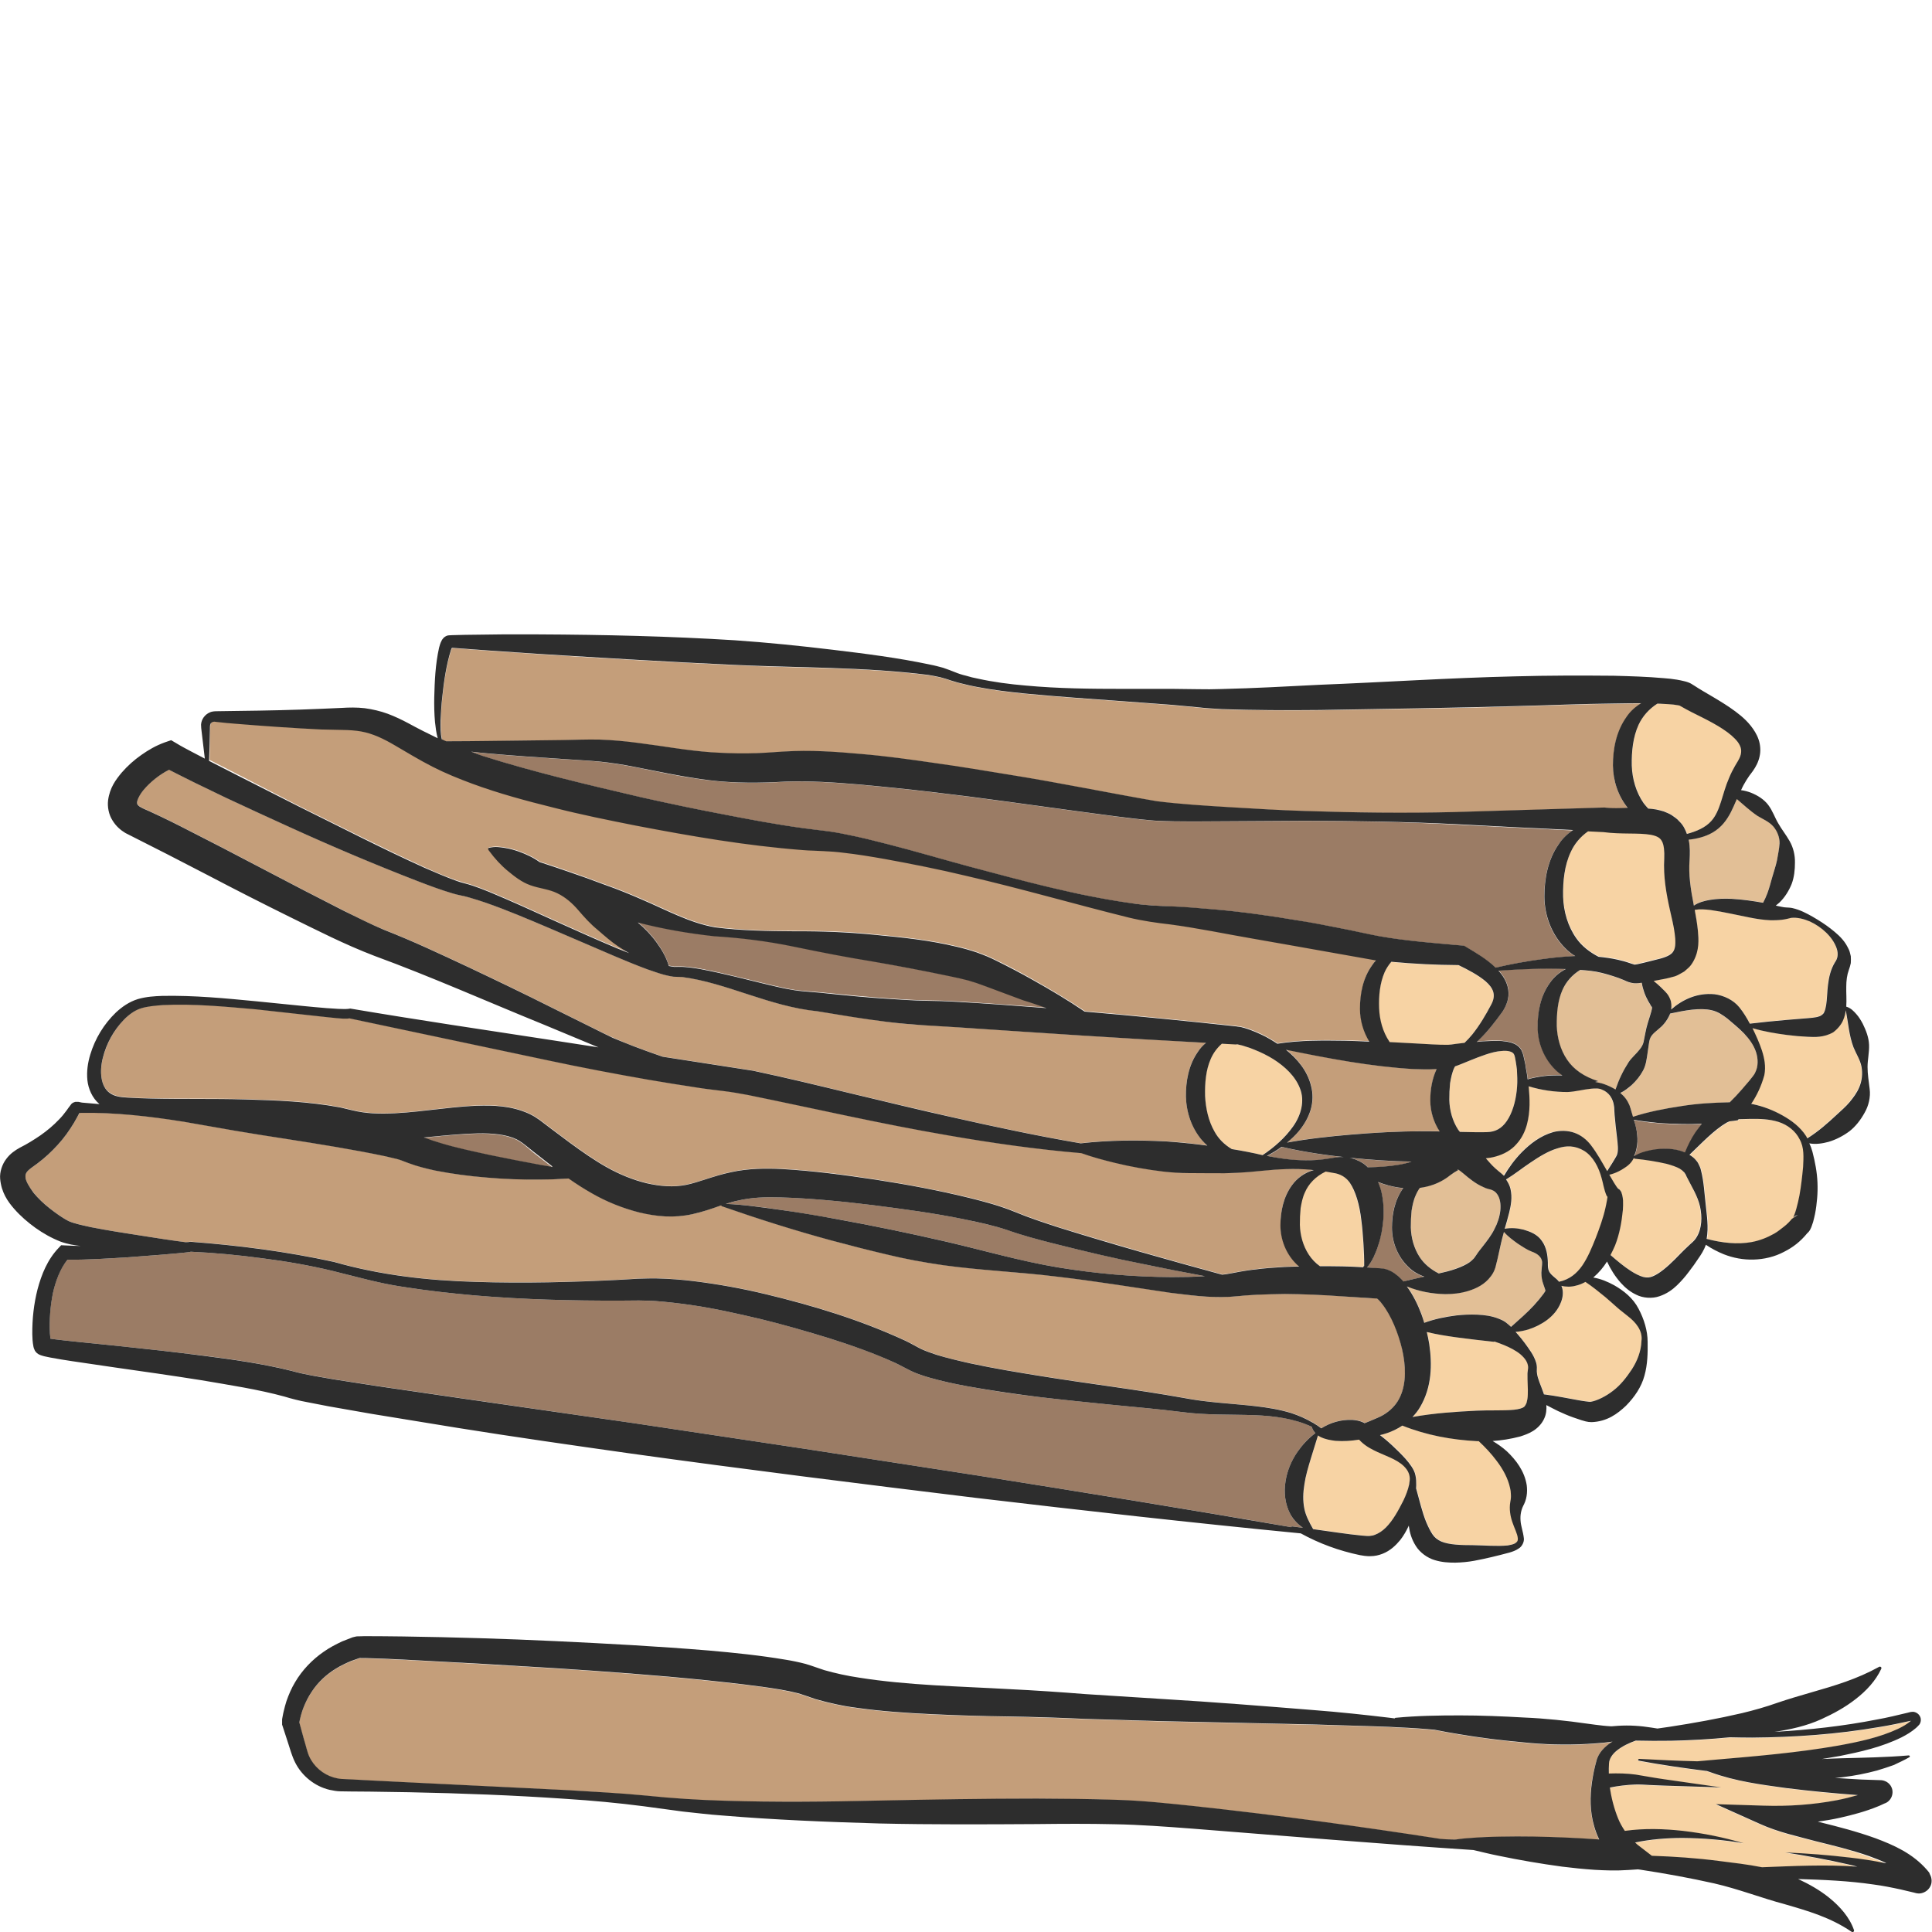 <?xml version="1.0" encoding="utf-8"?>
<!-- Generator: Adobe Illustrator 24.1.2, SVG Export Plug-In . SVG Version: 6.00 Build 0)  -->
<svg version="1.1" id="Layer_1" xmlns="http://www.w3.org/2000/svg" xmlns:xlink="http://www.w3.org/1999/xlink" x="0px" y="0px"
	 viewBox="0 0 128 128" style="enable-background:new 0 0 128 128;" xml:space="preserve">
<style type="text/css">
	.st0{fill:#9B7C65;}
	.st1{fill:#F7D3A4;}
	.st2{fill:#E2BF96;}
	.st3{fill:#C49E7A;}
	.st4{fill:#2D2D2D;}
</style>
<g>
	<path class="st0" d="M86.47,54.39l-4.96,0.03c-1.66,0-3.29,0.05-5.01-0.04c-1.69-0.14-3.31-0.39-4.95-0.6l-4.9-0.67
		c-3.26-0.45-6.53-0.84-9.78-1.13c-1.62-0.14-3.25-0.24-4.8-0.19c-1.64,0.1-3.41,0.12-5.1-0.09c-1.7-0.2-3.35-0.56-4.93-0.88
		c-0.8-0.15-1.59-0.28-2.38-0.36c-0.78-0.07-1.63-0.12-2.45-0.17c-1.65-0.11-3.3-0.22-4.95-0.37c-0.35-0.03-0.7-0.08-1.05-0.11
		c0.24,0.09,0.48,0.18,0.72,0.27c3.42,1.08,7.02,1.93,10.58,2.76c1.79,0.4,3.59,0.78,5.39,1.12c1.8,0.35,3.6,0.69,5.4,0.93
		l1.36,0.17c0.48,0.06,0.96,0.14,1.42,0.24c0.93,0.18,1.83,0.41,2.73,0.64c1.8,0.46,3.57,0.99,5.36,1.47
		c3.56,0.96,7.14,1.93,10.77,2.44c0.92,0.13,1.75,0.17,2.72,0.21c0.94,0.05,1.86,0.12,2.79,0.2c1.85,0.16,3.69,0.42,5.52,0.73
		c0.92,0.15,1.83,0.32,2.74,0.5c0.9,0.17,1.86,0.41,2.69,0.55c1.75,0.31,3.6,0.45,5.42,0.61l0.18,0.02l0.1,0.06
		c0.66,0.4,1.36,0.79,1.98,1.39c1-0.24,2.01-0.42,3.04-0.56c0.74-0.1,1.48-0.18,2.23-0.21c-0.24-0.15-0.46-0.32-0.66-0.52
		c-0.9-0.9-1.37-2.15-1.38-3.41c0-1.18,0.22-2.44,0.95-3.48c0.25-0.37,0.57-0.68,0.94-0.92c-2.61-0.12-5.22-0.26-7.83-0.39
		C93.07,54.45,89.77,54.4,86.47,54.39z"/>
	<path class="st1" d="M111.72,77.93c-0.04-0.07-0.08-0.19-0.11-0.21c-0.04-0.03-0.04-0.07-0.08-0.1c-0.06-0.07-0.15-0.14-0.26-0.21
		c-0.23-0.13-0.54-0.24-0.86-0.32c-0.65-0.16-1.39-0.27-2.11-0.34l-0.02,0c-0.03,0-0.04-0.02-0.05-0.05
		c-0.07,0.13-0.15,0.26-0.27,0.38c-0.14,0.15-0.25,0.22-0.37,0.29c-0.12,0.08-0.23,0.15-0.36,0.21c-0.19,0.1-0.4,0.18-0.63,0.23
		c0.01,0.01,0.01,0.02,0.02,0.03c0.19,0.32,0.4,0.71,0.58,0.91c0.01,0.01,0.05,0.03,0-0.03c0.25,0.22,0.22,0.34,0.25,0.41
		c0.04,0.15,0.05,0.26,0.06,0.38c0.01,0.22,0.01,0.43-0.01,0.63c-0.07,0.81-0.21,1.6-0.52,2.36c-0.09,0.21-0.19,0.42-0.3,0.63
		c0.45,0.38,0.89,0.75,1.34,1.05c0.28,0.18,0.57,0.34,0.82,0.4c0.25,0.06,0.43,0.05,0.64-0.04c0.44-0.17,0.98-0.63,1.47-1.13
		c0.25-0.25,0.5-0.52,0.78-0.78c0.3-0.29,0.51-0.42,0.67-0.71c0.34-0.56,0.35-1.34,0.2-2.03C112.45,79.2,112.05,78.57,111.72,77.93z
		"/>
	<path class="st2" d="M108.63,69.53c0.12-0.15,0.21-0.31,0.25-0.48l0.12-0.61c0.14-0.85,0.59-1.74,0.39-1.75
		c-0.01-0.02-0.02-0.06-0.05-0.1l-0.15-0.25c-0.1-0.18-0.19-0.37-0.26-0.57c-0.07-0.2-0.13-0.4-0.16-0.61c0-0.01,0-0.03-0.01-0.04
		c-0.03,0-0.05,0.01-0.08,0.01c-0.17,0.01-0.36,0.04-0.63-0.01c-0.25-0.06-0.36-0.13-0.48-0.18c-0.23-0.1-0.46-0.18-0.71-0.26
		c-0.51-0.16-0.99-0.28-1.5-0.35c-0.23-0.03-0.46-0.04-0.68-0.06c-0.54,0.34-0.94,0.8-1.17,1.32c-0.32,0.72-0.4,1.56-0.38,2.4
		c0.03,0.78,0.24,1.57,0.68,2.22c0.44,0.65,1.14,1.14,2.07,1.43c-0.07,0.02-0.14,0.03-0.21,0.05c0.19,0.04,0.39,0.07,0.58,0.14
		c0.27,0.09,0.52,0.21,0.77,0.36c0.24-0.67,0.52-1.25,0.86-1.8C108.09,70.08,108.39,69.83,108.63,69.53z"/>
	<path class="st2" d="M94.07,78.69c-0.11,0.15-0.2,0.31-0.27,0.48c-0.14,0.32-0.21,0.68-0.28,1.03l-0.04,0.55l-0.01,0.56
		c0.03,0.69,0.21,1.39,0.59,1.97c0.29,0.44,0.71,0.81,1.26,1.08c0.09-0.02,0.17-0.04,0.26-0.06c0.81-0.19,1.59-0.5,1.93-0.8
		c0.04-0.04,0.09-0.07,0.12-0.12c0.04-0.03,0.13-0.18,0.19-0.26c0.13-0.19,0.28-0.37,0.42-0.56c0.28-0.36,0.56-0.73,0.76-1.12
		c0.21-0.39,0.34-0.82,0.4-1.24c0.05-0.42-0.02-0.85-0.22-1.11c-0.1-0.13-0.21-0.21-0.34-0.26c-0.07-0.02-0.13-0.04-0.21-0.06
		c-0.11-0.04-0.25-0.09-0.37-0.14c-0.5-0.21-0.94-0.57-1.28-0.87c-0.17-0.15-0.33-0.27-0.4-0.29c-0.08-0.02,0.04,0.04,0.03,0.04
		c-0.02,0.02-0.13,0.07-0.27,0.16c-0.14,0.1-0.28,0.18-0.47,0.33C95.31,78.41,94.69,78.61,94.07,78.69z"/>
	<path class="st1" d="M96.8,70.5c-0.13,0.05-0.25,0.1-0.4,0.15c-0.02,0.03-0.04,0.06-0.05,0.09c-0.14,0.32-0.21,0.68-0.28,1.03
		l-0.04,0.55l-0.01,0.56c0.03,0.69,0.21,1.39,0.59,1.97c0.03,0.05,0.07,0.09,0.11,0.14l0.98,0.02c0.37,0,0.8,0.01,1.02-0.02
		c0.5-0.06,0.9-0.34,1.24-0.93c0.32-0.57,0.5-1.32,0.55-2.06c0.04-0.37,0.01-0.75-0.01-1.13c-0.02-0.19-0.05-0.38-0.08-0.56
		c-0.03-0.17-0.07-0.4-0.12-0.47c-0.09-0.18-0.46-0.25-0.8-0.21c-0.35,0.03-0.72,0.12-1.08,0.24c-0.36,0.12-0.72,0.26-1.08,0.41
		L96.8,70.5z"/>
	<path class="st3" d="M86.86,71.89c0.15,0.54,0.14,1.12-0.02,1.64c-0.15,0.53-0.44,0.99-0.77,1.39c-0.24,0.29-0.51,0.54-0.79,0.77
		c1.42-0.26,2.83-0.41,4.24-0.53c1.57-0.12,3.13-0.21,4.69-0.22c0.39,0,0.79,0,1.18,0.01c-0.41-0.61-0.62-1.33-0.62-2.06
		c0-0.69,0.11-1.41,0.42-2.07c-0.52,0.03-1.02,0.02-1.52,0c-2.89-0.17-5.67-0.71-8.46-1.29C85.95,70.14,86.6,70.91,86.86,71.89z"/>
	<path class="st1" d="M100.96,89.94c-0.26-0.3-0.64-0.52-1.02-0.7c-0.19-0.09-0.39-0.17-0.58-0.24l-0.28-0.1
		c-0.02,0-0.11-0.04-0.07-0.01c0.03,0.02-0.07,0-0.1,0c-0.7-0.07-1.58-0.18-2.43-0.29c-0.63-0.09-1.28-0.19-1.94-0.35
		c0.06,0.26,0.13,0.52,0.16,0.79c0.2,1.35,0.18,2.85-0.61,4.19c-0.14,0.24-0.31,0.45-0.5,0.65c1.45-0.26,2.88-0.35,4.27-0.42
		c0.85-0.03,1.73,0.02,2.46-0.06c0.34-0.05,0.54-0.12,0.65-0.18c0.06-0.04,0.12-0.14,0.18-0.28c0.04-0.16,0.08-0.34,0.08-0.55
		c0.02-0.42-0.03-0.87-0.02-1.38c-0.01-0.11,0.03-0.29,0.04-0.37l0.01-0.11l-0.02-0.12C101.18,90.25,101.09,90.08,100.96,89.94z"/>
	<path class="st1" d="M92.06,69.05c0.57,0.03,1.13,0.06,1.69,0.09c0.75,0.04,1.55,0.11,2.18,0.09c0.1,0,0.32-0.04,0.51-0.06
		l0.58-0.07c0.18-0.17,0.35-0.36,0.51-0.55c0.49-0.61,0.89-1.29,1.26-1.99c0.34-0.62,0.15-1.08-0.38-1.54
		c-0.49-0.41-1.13-0.75-1.79-1.07c-1.49-0.01-2.95-0.07-4.45-0.22c-0.18,0.21-0.33,0.44-0.44,0.68c-0.32,0.72-0.4,1.56-0.38,2.4
		c0.03,0.78,0.24,1.57,0.68,2.22C92.04,69.03,92.05,69.04,92.06,69.05z"/>
	<path class="st1" d="M106.13,78.05c-0.19-0.71-0.55-1.42-1.15-1.8c-0.62-0.37-1.19-0.37-1.77-0.17c-0.59,0.17-1.21,0.54-1.8,0.95
		c-0.52,0.35-1.03,0.75-1.61,1.11c0.13,0.19,0.24,0.4,0.29,0.61c0.14,0.6,0.02,1.11-0.08,1.58c-0.09,0.37-0.2,0.72-0.3,1.08
		c0.44-0.07,0.85-0.03,1.26,0.06c0.42,0.12,0.89,0.29,1.2,0.74c0.32,0.43,0.39,1,0.4,1.44c0.01,0.25,0.01,0.41,0.08,0.58
		c0.08,0.16,0.2,0.27,0.35,0.39c0.09,0.07,0.2,0.16,0.31,0.3c0.7-0.16,1.17-0.56,1.53-1.06c0.38-0.54,0.65-1.18,0.9-1.84
		c0.25-0.65,0.5-1.33,0.65-2.02c0.04-0.17,0.07-0.34,0.1-0.5l0.03-0.19c0,0,0,0,0,0c-0.02-0.03-0.03-0.05-0.05-0.08
		C106.27,78.76,106.25,78.43,106.13,78.05z"/>
	<path class="st2" d="M94.36,87.63c0.69-0.26,1.41-0.41,2.13-0.49c0.46-0.05,0.92-0.07,1.39-0.05c0.47,0.02,0.96,0.09,1.47,0.29
		c0.08,0.03,0.09,0.03,0.22,0.1c0.14,0.07,0.15,0.1,0.23,0.15c0.1,0.08,0.2,0.16,0.29,0.25c0.01,0.01,0.01,0.02,0.02,0.02
		c0.56-0.49,1.1-0.96,1.52-1.43c0.24-0.26,0.46-0.53,0.63-0.76l0.12-0.18c0.03-0.04-0.05-0.23-0.13-0.46
		c-0.08-0.23-0.13-0.51-0.13-0.76c0.01-0.24,0.05-0.5,0.05-0.66c0-0.39-0.36-0.63-0.67-0.73c-0.32-0.12-0.61-0.32-0.95-0.54
		c-0.3-0.21-0.62-0.44-0.91-0.77c-0.01,0.02-0.02,0.05-0.02,0.07c-0.12,0.45-0.22,0.92-0.33,1.38c-0.06,0.23-0.1,0.46-0.16,0.68
		c-0.04,0.12-0.04,0.19-0.1,0.35c-0.07,0.16-0.15,0.32-0.25,0.45c-0.41,0.56-0.99,0.82-1.5,0.98c-0.52,0.15-1.03,0.21-1.53,0.21
		c-0.88-0.01-1.73-0.17-2.53-0.52c0.42,0.6,0.72,1.21,0.96,1.83C94.24,87.24,94.3,87.44,94.36,87.63z"/>
	<path class="st0" d="M97.95,68.92c-0.03,0.03-0.07,0.06-0.1,0.09c0.14-0.01,0.27-0.03,0.4-0.04c0.41-0.03,0.82-0.05,1.25-0.02
		c0.22,0.02,0.44,0.05,0.67,0.12c0.22,0.07,0.48,0.22,0.63,0.47c0.14,0.28,0.15,0.45,0.2,0.65c0.04,0.2,0.08,0.39,0.11,0.59
		c0.05,0.24,0.08,0.47,0.11,0.71c0.37-0.11,0.74-0.17,1.11-0.22c0.4-0.04,0.79-0.05,1.19-0.04c-0.16-0.11-0.32-0.22-0.46-0.37
		c-0.77-0.75-1.17-1.8-1.18-2.86c0-0.98,0.19-2.04,0.82-2.91c0.27-0.39,0.64-0.7,1.05-0.91c-1.47-0.06-2.97,0.01-4.46,0.11
		c0.29,0.32,0.55,0.72,0.64,1.23c0.1,0.56-0.11,1.09-0.37,1.47C99.07,67.69,98.56,68.34,97.95,68.92z"/>
	<path class="st1" d="M100.8,76.33c0.56-0.56,1.22-1.1,2.1-1.34c0.44-0.11,0.94-0.11,1.39,0.05c0.45,0.16,0.81,0.46,1.07,0.79
		c0.45,0.57,0.76,1.16,1.1,1.75c0.11-0.16,0.21-0.33,0.31-0.49l0.2-0.33c0.06-0.11,0.14-0.23,0.15-0.29
		c0.09-0.28,0.05-0.67-0.01-1.13c-0.05-0.45-0.11-0.95-0.16-1.5l-0.02-0.34c0-0.1-0.02-0.2-0.03-0.3c-0.03-0.2-0.11-0.42-0.24-0.6
		c-0.13-0.18-0.33-0.34-0.55-0.42c-0.21-0.09-0.46-0.08-0.72-0.06c-0.52,0.05-1.04,0.2-1.56,0.22c-0.86,0-1.72-0.12-2.57-0.38
		c0,0,0,0.01,0,0.01c0.07,0.81,0.12,1.65-0.12,2.53c-0.12,0.44-0.33,0.9-0.69,1.29c-0.35,0.41-0.86,0.68-1.37,0.82
		c-0.26,0.06-0.47,0.09-0.66,0.12c0.21,0.24,0.41,0.45,0.62,0.66l0.22,0.19c0.12,0.09,0.24,0.19,0.34,0.3
		C99.96,77.35,100.33,76.81,100.8,76.33z"/>
	<path class="st3" d="M91.28,86.04c0.07,0,0.04,0-0.01,0C91.27,86.04,91.27,86.04,91.28,86.04z"/>
	<path class="st2" d="M115.41,72.18c0.16-0.18,0.33-0.37,0.48-0.56l0.23-0.29c0.06-0.09,0.13-0.17,0.17-0.27
		c0.21-0.39,0.2-0.9,0.05-1.35c-0.14-0.46-0.44-0.88-0.79-1.23c-0.35-0.35-0.74-0.66-1.11-0.99c-0.33-0.25-0.64-0.45-1.04-0.55
		c-0.79-0.18-1.75,0.01-2.75,0.22c0,0,0,0.01,0,0.01c-0.1,0.28-0.24,0.48-0.38,0.64c-0.27,0.34-0.63,0.51-0.84,0.81
		c-0.11,0.15-0.15,0.29-0.18,0.5l-0.09,0.62c-0.05,0.42-0.11,0.85-0.31,1.21c-0.2,0.36-0.46,0.67-0.75,0.95
		c-0.22,0.2-0.46,0.39-0.75,0.52c0.14,0.11,0.26,0.24,0.37,0.39c0.1,0.13,0.17,0.28,0.24,0.43c0.06,0.16,0.1,0.32,0.13,0.42
		c0.03,0.11,0.06,0.23,0.1,0.34c0.51-0.17,1.02-0.3,1.54-0.41c0.56-0.12,1.12-0.23,1.68-0.3c1.06-0.17,2.12-0.24,3.18-0.25
		C114.87,72.78,115.15,72.47,115.41,72.18z"/>
	<path class="st1" d="M91.27,96.19c-0.36-0.17-0.73-0.35-1.08-0.68l-0.14-0.14c-0.51,0.08-1.02,0.12-1.55,0.08
		c-0.34-0.04-0.68-0.09-1.01-0.26c-0.06-0.03-0.11-0.07-0.16-0.1c-0.16,0.53-0.32,1.03-0.47,1.52c-0.19,0.59-0.35,1.16-0.43,1.72
		c-0.08,0.56-0.1,1.09,0,1.63c0.09,0.45,0.31,0.87,0.58,1.34c1.11,0.15,2.2,0.33,3.27,0.43l0.28,0.02c0.07,0,0.13,0.01,0.19,0
		c0.12-0.01,0.24-0.03,0.36-0.08c0.23-0.08,0.49-0.25,0.72-0.48c0.47-0.46,0.82-1.12,1.16-1.79c0.16-0.34,0.31-0.7,0.38-1.06
		c0.04-0.18,0.06-0.37,0.04-0.53c-0.02-0.16-0.09-0.32-0.19-0.47C92.78,96.75,91.98,96.52,91.27,96.19z"/>
	<path class="st1" d="M90.41,83.86c-0.07,0-0.05-0.01-0.05-0.04l0-0.09v-0.2c0-0.13-0.01-0.27-0.01-0.4l-0.04-0.79
		c-0.04-0.52-0.07-1.03-0.14-1.53c-0.12-0.99-0.38-1.92-0.76-2.47c-0.18-0.28-0.47-0.51-0.92-0.62c-0.22-0.04-0.45-0.08-0.68-0.12
		c-0.67,0.32-1.14,0.83-1.38,1.39c-0.14,0.32-0.21,0.68-0.28,1.03l-0.04,0.55l-0.01,0.56c0.03,0.69,0.21,1.39,0.59,1.97
		c0.19,0.29,0.44,0.55,0.74,0.77c0.49,0,0.99,0,1.48,0.01c0.47,0.01,0.93,0.03,1.39,0.06c0,0,0,0,0,0
		C90.32,83.9,90.36,83.86,90.41,83.86z"/>
	<path class="st1" d="M97.86,95.47c-1.69-0.09-3.34-0.38-4.93-1.03c-0.16,0.11-0.33,0.21-0.51,0.29c-0.33,0.16-0.67,0.26-0.97,0.34
		c0.12,0.09,0.23,0.18,0.35,0.28c0.31,0.25,0.61,0.54,0.9,0.83c0.29,0.3,0.59,0.59,0.83,0.96c0.11,0.18,0.23,0.38,0.27,0.61
		c0.04,0.23,0.05,0.43,0.05,0.64c0,0.08-0.01,0.15-0.01,0.23c0,0,0.01,0.01,0.01,0.01l0,0c0.22,0.79,0.39,1.53,0.65,2.18
		c0.13,0.31,0.28,0.63,0.43,0.84c0.15,0.22,0.32,0.35,0.58,0.47c0.53,0.22,1.31,0.24,2.07,0.24c0.76,0,1.6,0.08,2.33,0.02
		c0.18-0.03,0.36-0.07,0.49-0.14c0.13-0.08,0.19-0.16,0.18-0.32c-0.02-0.32-0.24-0.69-0.36-1.08c-0.14-0.4-0.22-0.87-0.14-1.34
		c0.02-0.13,0.03-0.19,0.04-0.27c0-0.08,0-0.15,0-0.23c-0.01-0.15-0.03-0.3-0.06-0.45c-0.13-0.6-0.47-1.23-0.91-1.81
		c-0.33-0.45-0.72-0.87-1.14-1.28C97.95,95.47,97.91,95.47,97.86,95.47z"/>
	<path class="st0" d="M92.17,84.24c0.38,0.22,0.61,0.44,0.8,0.67c0.48-0.13,0.94-0.23,1.39-0.32c-0.39-0.13-0.76-0.33-1.06-0.64
		c-0.71-0.68-1.08-1.65-1.09-2.61c0-0.89,0.18-1.83,0.75-2.62c-0.1-0.01-0.2-0.02-0.3-0.03c-0.48-0.08-0.94-0.2-1.37-0.37
		c0.1,0.23,0.18,0.46,0.23,0.69c0.15,0.61,0.16,1.21,0.12,1.79c-0.05,0.58-0.16,1.14-0.33,1.69c-0.08,0.27-0.19,0.54-0.31,0.8
		c-0.06,0.13-0.13,0.26-0.21,0.38c-0.03,0.06-0.08,0.13-0.13,0.19l-0.08,0.09c-0.01,0.01-0.02,0.02-0.03,0.03
		c0.09,0.01,0.18,0.01,0.27,0.02l0.47,0.03c0.1,0.01,0.08-0.01,0.36,0.04C91.89,84.1,92.02,84.17,92.17,84.24z"/>
	<path class="st0" d="M90.64,77.35c0.72-0.02,1.4-0.06,2.04-0.17c0.31-0.05,0.59-0.13,0.86-0.21c-1.35-0.02-2.69-0.12-4.03-0.25
		c-1.53-0.16-3.06-0.37-4.58-0.73c-0.31,0.22-0.63,0.42-0.97,0.6c0.97,0.2,1.95,0.33,2.94,0.29c0.55-0.01,1.07-0.1,1.63-0.19
		c0.32-0.04,0.67-0.04,1.03,0.05c0.35,0.09,0.7,0.26,0.99,0.51C90.57,77.28,90.6,77.32,90.64,77.35z"/>
	<path class="st1" d="M110.12,55.71c-0.11-0.21-0.28-0.35-0.72-0.43c-0.84-0.16-1.95-0.03-3.16-0.18c-0.34-0.01-0.68-0.03-1.02-0.05
		c-0.5,0.37-0.89,0.84-1.14,1.36c-0.42,0.9-0.53,1.94-0.51,2.97c0.03,0.97,0.31,1.96,0.88,2.76c0.36,0.51,0.87,0.92,1.47,1.22
		c0.42,0.04,0.85,0.1,1.25,0.19c0.28,0.06,0.57,0.14,0.85,0.24c0.13,0.05,0.27,0.1,0.29,0.09c0.01,0,0.09-0.01,0.19-0.03
		c0.46-0.1,1.02-0.25,1.55-0.38c0.46-0.13,0.74-0.29,0.85-0.52c0.12-0.22,0.13-0.67,0.06-1.15c-0.07-0.48-0.19-1-0.31-1.53
		c-0.23-1.06-0.45-2.23-0.38-3.45C110.29,56.38,110.25,55.94,110.12,55.71z"/>
	<path class="st0" d="M108.27,76.62c0.35-0.22,0.72-0.32,1.09-0.4c0.38-0.08,0.78-0.11,1.19-0.09c0.35,0.02,0.72,0.08,1.09,0.24
		c0.2-0.47,0.43-0.93,0.71-1.36c0.13-0.18,0.26-0.37,0.41-0.54c-0.42,0.02-0.84,0.03-1.26,0.02c-0.57,0-1.14-0.03-1.71-0.08
		c-0.51-0.04-1.02-0.1-1.53-0.2c0.09,0.32,0.18,0.65,0.22,1.02c0.03,0.29,0.02,0.6-0.05,0.92
		C108.39,76.29,108.34,76.46,108.27,76.62z"/>
	<path class="st1" d="M80.94,69.14c-0.33,0.3-0.58,0.64-0.74,1.02c-0.32,0.74-0.39,1.59-0.37,2.44c0.04,0.81,0.22,1.65,0.62,2.35
		c0.26,0.47,0.65,0.86,1.15,1.17c0.68,0.12,1.36,0.25,2.04,0.4c0.78-0.52,1.5-1.16,2.02-1.9c0.55-0.77,0.78-1.7,0.46-2.51
		c-0.3-0.82-1-1.46-1.77-1.95c-0.39-0.24-0.81-0.45-1.24-0.62c-0.22-0.09-0.43-0.16-0.65-0.23c-0.11-0.03-0.22-0.06-0.32-0.09
		c-0.09-0.02-0.23-0.04-0.21-0.04l0,0l-0.05,0C81.58,69.17,81.26,69.15,80.94,69.14z"/>
	<path class="st1" d="M104.41,85.17c-0.32,0.08-0.66,0.08-0.96,0.01c0.01,0.02,0.02,0.03,0.03,0.05c0.14,0.38,0.05,0.78-0.05,1.03
		c-0.2,0.52-0.54,0.89-0.92,1.18c-0.38,0.29-0.8,0.49-1.24,0.63c-0.28,0.08-0.56,0.14-0.85,0.16c0.05,0.06,0.11,0.12,0.16,0.18
		c0.31,0.37,0.6,0.75,0.87,1.16c0.13,0.2,0.25,0.43,0.33,0.69c0.04,0.13,0.06,0.28,0.05,0.43c0,0.14-0.01,0.18,0.01,0.29
		c0.05,0.38,0.25,0.78,0.41,1.24c0.02,0.05,0.03,0.1,0.05,0.15c0.41,0.06,0.81,0.12,1.21,0.19l1.03,0.19
		c0.17,0.03,0.34,0.06,0.5,0.08l0.24,0.03c0.07,0.01,0.08,0,0.13,0c0.41-0.06,1-0.36,1.47-0.73c0.49-0.37,0.88-0.87,1.24-1.41
		c0.35-0.54,0.62-1.19,0.64-1.88c0.1-0.69-0.38-1.25-0.9-1.65c-0.26-0.21-0.52-0.41-0.76-0.62c-0.24-0.22-0.49-0.44-0.74-0.65
		c-0.42-0.34-0.83-0.69-1.3-1.01C104.85,85.03,104.64,85.12,104.41,85.17z"/>
	<path class="st0" d="M34.71,75.83l-0.15-0.11l-0.11-0.07c-0.07-0.05-0.15-0.09-0.23-0.14c-0.67-0.33-1.62-0.42-2.59-0.4
		c-0.98,0.02-1.99,0.12-3.03,0.22c-0.18,0.02-0.36,0.03-0.54,0.05c0.37,0.14,0.77,0.26,1.18,0.39c1.05,0.31,2.15,0.54,3.24,0.78
		c1.1,0.23,2.21,0.44,3.33,0.65c0.26,0.05,0.53,0.09,0.79,0.14c-0.02-0.02-0.05-0.04-0.07-0.05l-1.23-0.96L34.71,75.83z"/>
	<path class="st3" d="M7.28,72.39c0.15,0.1,0.32,0.19,0.53,0.23c0.19,0.05,0.42,0.06,0.68,0.08c0.5,0.04,1.01,0.05,1.53,0.06
		c2.05,0.05,4.13,0,6.21,0.06c2.09,0.06,4.18,0.13,6.32,0.53l0.8,0.19c0.22,0.05,0.44,0.1,0.67,0.13c0.46,0.07,0.93,0.09,1.42,0.09
		c0.97,0,1.98-0.11,3-0.23c1.02-0.11,2.07-0.25,3.16-0.29c1.09-0.03,2.27-0.02,3.49,0.54c0.15,0.08,0.3,0.15,0.44,0.25l0.21,0.14
		l0.16,0.12l0.62,0.47l1.23,0.92c0.82,0.6,1.63,1.17,2.47,1.64c0.84,0.47,1.71,0.83,2.62,1.05c0.92,0.22,1.78,0.29,2.63,0.11
		c0.85-0.16,1.85-0.61,2.98-0.84c1.12-0.25,2.28-0.26,3.34-0.21c2.13,0.12,4.19,0.39,6.26,0.71c2.07,0.32,4.12,0.71,6.16,1.2
		c1.02,0.25,2.04,0.52,3.06,0.94c0.92,0.38,1.9,0.7,2.87,1.02c3.58,1.11,7.21,2.14,10.84,3.13c0.09-0.01,0.19-0.02,0.27-0.03
		c0.25-0.04,0.61-0.11,0.92-0.17c0.32-0.05,0.65-0.1,0.97-0.14c0.65-0.09,1.29-0.12,1.94-0.17c0.34-0.02,0.68-0.02,1.01-0.03
		c-0.05-0.04-0.11-0.09-0.16-0.13c-0.71-0.68-1.08-1.65-1.09-2.61c0-0.9,0.18-1.86,0.77-2.65c0.35-0.49,0.88-0.85,1.44-1
		c-0.06-0.01-0.12-0.02-0.18-0.02c-1.08-0.09-2.17-0.04-3.26,0.07c-1.09,0.12-2.19,0.19-3.27,0.16l-1.61-0.01
		c-0.54,0-1.11-0.04-1.65-0.1c-1.08-0.13-2.16-0.32-3.22-0.58c-0.74-0.18-1.48-0.38-2.21-0.64c-2.97-0.24-5.92-0.67-8.84-1.18
		c-4.45-0.75-8.86-1.78-13.23-2.67c-0.54-0.1-1.09-0.2-1.6-0.26c-0.53-0.07-1.15-0.12-1.69-0.22c-1.13-0.16-2.24-0.35-3.35-0.54
		c-2.22-0.4-4.43-0.81-6.64-1.28l-13.14-2.78c-0.08,0.02-0.12,0.01-0.18,0.02c-0.08,0-0.15,0-0.22,0l-0.4-0.03l-0.78-0.08
		l-1.55-0.17l-3.08-0.34c-2.05-0.18-4.13-0.38-6.16-0.28c-0.5,0.03-1.01,0.08-1.45,0.22c-0.42,0.14-0.8,0.43-1.13,0.76
		c-0.66,0.69-1.14,1.58-1.38,2.49C6.58,70.96,6.66,71.99,7.28,72.39z"/>
	<path class="st0" d="M66.79,81.51c-0.91-0.31-1.92-0.52-2.91-0.73c-2-0.41-4.04-0.68-6.07-0.94c-2.03-0.25-4.09-0.45-6.1-0.51
		c-1.01-0.03-1.94,0-2.84,0.22c-0.25,0.05-0.51,0.13-0.77,0.21c1.23,0.05,2.39,0.22,3.57,0.39c1.25,0.18,2.49,0.39,3.73,0.61
		c2.48,0.45,4.93,0.96,7.37,1.52c2.44,0.57,4.87,1.29,7.35,1.69c2.48,0.42,4.99,0.63,7.5,0.64c0.74,0,1.49-0.02,2.22-0.06
		c-1.31-0.24-2.62-0.51-3.93-0.77c-2.04-0.41-4.06-0.88-6.08-1.39C68.82,82.13,67.81,81.87,66.79,81.51z"/>
	<path class="st3" d="M9.38,81.87c0.96,0.15,1.96,0.31,2.91,0.43l0.21-0.02l0.12-0.02c3.21,0.24,6.38,0.65,9.53,1.34
		c3.09,0.88,6.21,1.23,9.4,1.32c3.17,0.1,6.35,0.02,9.53-0.14l1.19-0.07c0.42-0.01,0.84-0.03,1.25-0.02
		c0.83,0.02,1.65,0.08,2.46,0.18c1.62,0.2,3.22,0.49,4.79,0.87c3.15,0.76,6.22,1.69,9.23,3.08c0.36,0.17,0.82,0.44,1.05,0.55
		c0.3,0.14,0.66,0.26,1.01,0.38c0.72,0.23,1.48,0.41,2.25,0.57c1.53,0.33,3.1,0.59,4.67,0.84c3.14,0.51,6.3,0.88,9.47,1.45
		c1.52,0.3,3.11,0.37,4.72,0.54c0.8,0.09,1.61,0.22,2.39,0.46c0.49,0.16,0.97,0.37,1.41,0.63c0.03,0,0.06,0.02,0.07,0.04
		c0.18,0.11,0.35,0.22,0.51,0.34c0.59-0.37,1.28-0.59,2.06-0.56c0.24,0.02,0.49,0.06,0.74,0.18c0.02,0.01,0.05,0.03,0.07,0.04
		c0.22-0.08,0.43-0.17,0.65-0.27c0.29-0.12,0.54-0.23,0.75-0.38c0.43-0.29,0.76-0.67,0.96-1.12c0.41-0.9,0.36-2.05,0.12-3.14
		c-0.26-1.08-0.71-2.21-1.33-3c-0.13-0.16-0.27-0.31-0.33-0.35c-0.02,0-0.05,0-0.06,0L90.7,86l-1.86-0.13
		c-1.24-0.09-2.47-0.14-3.7-0.15c-0.61,0-1.23,0.01-1.83,0.05c-0.31,0.01-0.6,0.04-0.91,0.06c-0.3,0.03-0.57,0.07-0.95,0.08
		c-1.39,0.08-2.63-0.11-3.9-0.27c-2.52-0.37-5-0.78-7.51-1.07c-2.5-0.3-5.04-0.41-7.55-0.76c-1.25-0.17-2.51-0.41-3.73-0.71
		c-1.23-0.29-2.45-0.59-3.67-0.93c-2.43-0.66-4.86-1.43-7.21-2.25l-0.03-0.01c-0.03-0.01-0.04-0.03-0.05-0.06
		c-0.57,0.19-1.18,0.42-1.9,0.58c-0.58,0.13-1.2,0.18-1.8,0.15c-0.6-0.03-1.17-0.14-1.72-0.26c-1.11-0.27-2.17-0.71-3.13-1.26
		c-0.55-0.31-1.06-0.64-1.56-0.99c-0.06,0-0.13,0.01-0.19,0.01c-0.58,0.04-1.16,0.06-1.73,0.06c-1.15,0.01-2.31-0.04-3.46-0.13
		c-1.16-0.09-2.31-0.24-3.47-0.47c-0.59-0.12-1.16-0.27-1.78-0.5l-0.42-0.16c-0.08-0.03-0.2-0.07-0.31-0.1
		c-0.24-0.07-0.5-0.12-0.76-0.18c-2.13-0.45-4.4-0.81-6.63-1.16c-1.12-0.17-2.24-0.35-3.37-0.54l-3.37-0.59
		c-2.25-0.37-4.53-0.62-6.78-0.59l-0.14,0.01L5.12,74c-0.14,0.26-0.29,0.52-0.46,0.77c-0.33,0.51-0.72,0.98-1.15,1.41
		c-0.43,0.44-0.9,0.82-1.4,1.17c-0.19,0.14-0.31,0.25-0.37,0.36C1.69,77.82,1.68,77.88,1.69,78c0.01,0.24,0.25,0.65,0.54,1.02
		c0.3,0.38,0.68,0.73,1.09,1.05c0.4,0.32,0.84,0.64,1.26,0.84c0.36,0.16,0.95,0.28,1.48,0.4C7.14,81.52,8.26,81.7,9.38,81.87z"/>
	<path class="st0" d="M22.07,91.37l2.83,0.44l5.69,0.83L42,94.29L53.4,96l11.39,1.76c6.92,1.1,13.85,2.21,20.76,3.42
		c0-0.01,0-0.02,0-0.02c0.01-0.02,0.04-0.03,0.06-0.03c0.24,0.02,0.48,0.06,0.71,0.09c-0.33-0.22-0.62-0.51-0.82-0.88
		c-0.37-0.68-0.45-1.48-0.33-2.2c0.11-0.73,0.41-1.38,0.79-1.95c0.33-0.47,0.71-0.9,1.19-1.24c-0.11-0.12-0.2-0.26-0.24-0.42
		c-1.17-0.56-2.49-0.72-3.79-0.77c-1.58-0.06-3.19,0.01-4.82-0.21c-1.56-0.2-3.16-0.33-4.74-0.49c-1.59-0.16-3.18-0.32-4.77-0.51
		c-1.59-0.19-3.18-0.42-4.78-0.72c-0.8-0.15-1.6-0.32-2.4-0.55c-0.41-0.12-0.81-0.24-1.23-0.44c-0.49-0.24-0.72-0.38-1.08-0.55
		c-1.38-0.64-2.88-1.16-4.37-1.63c-1.5-0.46-3.02-0.91-4.54-1.27c-1.53-0.36-3.06-0.71-4.61-0.93c-0.77-0.11-1.54-0.2-2.31-0.26
		c-0.38-0.03-0.76-0.02-1.14-0.04l-1.2,0.01c-3.21,0.01-6.42-0.07-9.62-0.34c-1.6-0.14-3.2-0.32-4.79-0.57
		c-1.59-0.23-3.17-0.69-4.69-1.06c-1.54-0.37-3.11-0.64-4.68-0.84c-1.56-0.21-3.14-0.36-4.71-0.43c-0.03,0.01-0.07,0.02-0.1,0.02
		l-0.14,0.02l-0.27,0.03l-0.53,0.05l-1.05,0.09l-2.1,0.16c-1.32,0.08-2.63,0.17-3.98,0.16c-0.49,0.6-0.79,1.39-0.96,2.2
		c-0.19,0.88-0.25,1.81-0.2,2.7c0.01,0.11,0.02,0.22,0.03,0.33l0.19,0.03c0.46,0.06,0.94,0.11,1.41,0.16l2.86,0.29
		c1.91,0.2,3.83,0.41,5.74,0.65c1.92,0.25,3.82,0.51,5.79,1C20.2,91.07,21.12,91.2,22.07,91.37z"/>
	<path class="st3" d="M23.86,109.83l-0.02,0.01c0.02,0,0.03,0,0.05-0.01C23.92,109.81,23.88,109.82,23.86,109.83z"/>
	<path class="st1" d="M120.27,122c-1.21-0.32-2.44-0.58-3.7-1.15l-2.9-1.3l3.19,0.1c1.61,0.05,3.24-0.06,4.82-0.36
		c0.47-0.09,0.94-0.21,1.4-0.34c-1.6-0.12-3.19-0.27-4.78-0.47c-1.66-0.24-3.32-0.45-4.97-1.04l-0.23-0.08c-0.02,0-0.04,0-0.06-0.01
		c-1.5-0.19-2.99-0.4-4.47-0.68c-0.03-0.01-0.06-0.04-0.05-0.07c0.01-0.03,0.04-0.05,0.07-0.05c1.29,0.07,2.57,0.13,3.86,0.16
		l1-0.09c2.79-0.24,5.59-0.47,8.33-0.95c1.36-0.25,2.74-0.54,3.96-1.11c0.3-0.14,0.59-0.31,0.83-0.51l0.03-0.03
		c-0.01,0-0.02,0-0.03,0.01c-0.69,0.15-1.38,0.3-2.08,0.41c-2.78,0.48-5.61,0.68-8.42,0.7c-0.49,0-0.98-0.01-1.47-0.02
		c-1.3,0.13-2.61,0.21-3.91,0.23c-0.78,0.01-1.55,0-2.33-0.01c-0.46,0.16-0.89,0.37-1.24,0.65c-0.32,0.25-0.52,0.57-0.53,0.87
		c-0.01,0.22-0.02,0.44-0.01,0.66c0.61-0.03,1.19-0.01,1.78,0.07c0.67,0.11,1.25,0.22,1.89,0.31l3.77,0.54l-3.81-0.12l-0.95-0.04
		c-0.33-0.02-0.64-0.04-0.94-0.03c-0.56,0.01-1.13,0.09-1.67,0.2c0.1,0.73,0.28,1.42,0.54,2.04c0.12,0.3,0.28,0.58,0.45,0.83
		c1.3-0.18,2.59-0.15,3.85,0c1.37,0.17,2.71,0.44,4.02,0.82c-1.34-0.23-2.7-0.35-4.05-0.35c-1.06,0-2.12,0.09-3.14,0.3
		c0.05,0.04,0.1,0.1,0.15,0.14l0.96,0.74c1.47,0.05,2.95,0.15,4.42,0.34c0.95,0.12,1.92,0.23,2.88,0.42
		c2.08-0.07,4.19-0.18,6.31-0.04c-0.19-0.05-0.38-0.1-0.56-0.14c-1.39-0.32-2.79-0.58-4.21-0.8c1.43,0.06,2.86,0.17,4.29,0.34
		c0.71,0.09,1.43,0.19,2.15,0.33c0.08,0.02,0.16,0.04,0.25,0.06c-0.37-0.17-0.75-0.32-1.14-0.46
		C122.69,122.59,121.49,122.3,120.27,122z"/>
	<path class="st3" d="M41.99,69.31c0.63,0.24,1.27,0.47,1.91,0.69l6,0.93c2.23,0.47,4.41,1,6.59,1.53c2.19,0.52,4.37,1.04,6.55,1.54
		c2.84,0.64,5.69,1.25,8.56,1.74c1.91-0.22,3.79-0.22,5.65-0.13c0.54,0.04,1.05,0.07,1.59,0.14c0.39,0.04,0.77,0.09,1.15,0.14
		c-0.13-0.11-0.25-0.22-0.35-0.35c-0.7-0.82-1.04-1.85-1.07-2.9c-0.01-1,0.17-2.07,0.79-2.96c0.15-0.22,0.33-0.42,0.54-0.6
		c-5.51-0.29-11.01-0.66-16.49-1.03l-2.3-0.14c-0.79-0.05-1.57-0.11-2.35-0.22c-1.55-0.2-3.09-0.46-4.6-0.7
		c-3.19-0.32-6.02-1.89-8.97-2.27l-0.58-0.02c-0.22-0.03-0.42-0.07-0.62-0.13c-0.39-0.11-0.76-0.23-1.13-0.37
		c-0.73-0.27-1.45-0.57-2.16-0.87l-4.26-1.83c-1.42-0.59-2.84-1.21-4.28-1.71c-0.36-0.12-0.72-0.24-1.08-0.34
		c-0.18-0.05-0.36-0.09-0.53-0.13c-0.2-0.04-0.41-0.09-0.6-0.15c-0.77-0.23-1.49-0.5-2.22-0.78c-2.9-1.12-5.75-2.33-8.56-3.61
		c-1.41-0.64-2.81-1.28-4.21-1.94l-2.09-1.01l-1.04-0.52c-0.22-0.11-0.42-0.21-0.63-0.32c-0.61,0.31-1.26,0.81-1.69,1.34
		c-0.26,0.3-0.43,0.66-0.43,0.83c0,0.08,0.01,0.09,0.03,0.13c0.02,0.04,0.1,0.11,0.23,0.19c0.06,0.04,0.14,0.07,0.22,0.11l0.36,0.16
		l0.71,0.33c0.47,0.22,0.92,0.45,1.38,0.68l2.71,1.39l5.38,2.81l2.69,1.38c0.89,0.45,1.8,0.91,2.67,1.26
		c1.93,0.76,3.77,1.62,5.6,2.48c1.84,0.86,3.66,1.75,5.48,2.66l2.72,1.35c0.45,0.22,0.91,0.46,1.35,0.65
		C41.06,68.94,41.52,69.14,41.99,69.31z"/>
	<path class="st3" d="M124.55,119.04L124.55,119.04C124.57,119.04,124.59,119.04,124.55,119.04z"/>
	<path class="st3" d="M105.75,116.71c0.14-0.59,0.58-0.99,0.98-1.25c0.04-0.02,0.07-0.04,0.11-0.06c-0.01,0-0.02,0-0.03,0.01
		c-0.2,0.03-0.39,0.05-0.58,0.07c-0.37,0.04-0.73,0.06-1.09,0.08c-1.44,0.08-2.86,0.04-4.28-0.11c-1.42-0.13-2.82-0.3-4.23-0.54
		c-0.53-0.09-1.07-0.19-1.6-0.29c-0.15-0.01-0.31-0.03-0.46-0.04c-0.84-0.07-1.67-0.11-2.51-0.15c-1.68-0.07-3.36-0.11-5.04-0.16
		l-10.1-0.22l-5.06-0.15c-1.71-0.08-3.34-0.13-5.03-0.16c-1.68-0.03-3.37-0.07-5.07-0.15c-1.7-0.08-3.4-0.19-5.13-0.44
		c-0.86-0.11-1.73-0.31-2.61-0.56l-0.67-0.23c-0.23-0.07-0.3-0.11-0.5-0.16c-0.35-0.09-0.75-0.17-1.14-0.24
		c-1.6-0.28-3.27-0.44-4.93-0.62c-3.33-0.34-6.68-0.58-10.03-0.8c-3.35-0.2-6.71-0.4-10.07-0.57c-0.84-0.04-1.68-0.08-2.5-0.1
		l-0.3,0l-0.06,0l-0.04,0.01l-0.54,0.19c-0.35,0.15-0.69,0.31-1.01,0.51c-0.64,0.39-1.19,0.91-1.6,1.54c-0.21,0.31-0.38,0.65-0.52,1
		c-0.07,0.18-0.13,0.36-0.18,0.54c-0.03,0.09-0.05,0.18-0.07,0.28l-0.03,0.15l-0.01,0.04l0.3,1.1c0.12,0.41,0.22,0.86,0.36,1.16
		c0.3,0.66,0.9,1.18,1.61,1.39c0.18,0.05,0.36,0.09,0.55,0.1l0.64,0.03l1.3,0.07l2.6,0.13l10.39,0.51c1.73,0.11,3.46,0.19,5.2,0.36
		c1.73,0.18,3.43,0.3,5.16,0.34c3.45,0.11,6.9,0.07,10.36-0.01c3.46-0.06,6.92-0.13,10.39-0.13c1.74,0.01,3.47,0.01,5.22,0.08
		c1.76,0.05,3.51,0.24,5.23,0.42c5.45,0.59,10.88,1.33,16.29,2.17c0.26,0.02,0.52,0.03,0.78,0.04c0.09,0,0.17,0,0.25,0l0.29-0.04
		c0.18-0.02,0.36-0.04,0.54-0.05c0.72-0.06,1.44-0.09,2.15-0.1c1.43-0.03,2.85,0.01,4.26,0.06c0.71,0.03,1.41,0.08,2.11,0.12
		l0.14,0.01c-0.13-0.28-0.25-0.57-0.33-0.87c-0.29-0.98-0.28-1.97-0.16-2.91C105.53,117.62,105.62,117.16,105.75,116.71z"/>
	<path class="st2" d="M114.86,53.41c-0.22,0.5-0.52,1.06-1,1.46c-0.48,0.41-1.06,0.6-1.61,0.7c-0.12,0.02-0.25,0.04-0.37,0.05
		c0.1,0.48,0.08,0.93,0.06,1.35c-0.08,0.95,0.07,1.95,0.28,3c0,0,0,0.01,0,0.02c0.32-0.22,0.71-0.32,1.07-0.38
		c0.48-0.08,0.96-0.09,1.43-0.07c0.72,0.04,1.41,0.14,2.09,0.26c0.11-0.21,0.2-0.41,0.28-0.62c0.13-0.36,0.24-0.72,0.33-1.09
		c0.1-0.36,0.23-0.72,0.31-1.1c0.07-0.37,0.15-0.75,0.17-1.13c0.01-0.39-0.14-0.81-0.42-1.12c-0.28-0.32-0.71-0.49-1.05-0.7
		c-0.5-0.34-0.9-0.72-1.37-1.13C115,53.09,114.93,53.25,114.86,53.41z"/>
	<path class="st1" d="M121.44,68.38c-0.62,0.37-1.25,0.33-1.68,0.3c-0.46-0.02-0.92-0.06-1.38-0.12c-0.77-0.1-1.53-0.24-2.29-0.45
		c0.23,0.48,0.45,0.96,0.62,1.47c0.17,0.51,0.28,1.07,0.16,1.65c-0.2,0.72-0.49,1.33-0.87,1.9c0.03,0.01,0.06,0.01,0.09,0.01
		c0.69,0.14,1.36,0.41,1.97,0.74c0.61,0.34,1.19,0.77,1.58,1.38c0.03,0.05,0.05,0.1,0.08,0.15c0.76-0.48,1.35-1.01,1.93-1.55
		c0.3-0.28,0.62-0.54,0.87-0.85c0.25-0.32,0.48-0.61,0.65-1.01c0.17-0.41,0.22-0.88,0.14-1.33c-0.08-0.45-0.35-0.87-0.53-1.29
		c-0.3-0.79-0.35-1.62-0.51-2.46c-0.02,0.2-0.07,0.41-0.17,0.64C122,67.88,121.74,68.18,121.44,68.38z"/>
	<path class="st1" d="M115.92,60.78c-0.45-0.09-0.88-0.17-1.32-0.27c-0.43-0.09-0.86-0.17-1.29-0.23c-0.35-0.04-0.69-0.07-1.04-0.01
		c0.08,0.44,0.16,0.89,0.21,1.38c0.04,0.58,0.1,1.29-0.3,2.03c-0.1,0.18-0.22,0.35-0.38,0.48l-0.23,0.2l-0.25,0.14
		c-0.17,0.1-0.34,0.17-0.5,0.21c-0.16,0.04-0.34,0.1-0.48,0.12c-0.27,0.05-0.52,0.1-0.79,0.15c0.08,0.07,0.17,0.14,0.25,0.21
		c0.15,0.12,0.27,0.25,0.4,0.38c0.07,0.07,0.12,0.11,0.2,0.21c0.09,0.11,0.18,0.25,0.24,0.4c0.09,0.22,0.1,0.47,0.07,0.69
		c0.74-0.65,1.72-1.12,2.87-1.01c0.61,0.08,1.25,0.38,1.64,0.86c0.28,0.33,0.5,0.71,0.7,1.09c0.83-0.11,1.65-0.18,2.46-0.25
		l1.35-0.11l0.33-0.03l0.26-0.04c0.08-0.02,0.14-0.05,0.22-0.06c0.07-0.02,0.1-0.06,0.15-0.08c0.06-0.07,0.12-0.1,0.17-0.22
		c0.06-0.1,0.09-0.28,0.12-0.46c0.06-0.38,0.06-0.84,0.12-1.33c0.06-0.48,0.16-1.02,0.47-1.5c0.18-0.23,0.23-0.54,0.1-0.92
		c-0.25-0.76-0.99-1.41-1.77-1.77c-0.4-0.17-0.84-0.28-1.22-0.24c-0.1,0.01-0.15,0.04-0.26,0.06c-0.13,0.03-0.28,0.06-0.4,0.07
		c-0.26,0.03-0.5,0.03-0.74,0.02C116.81,60.94,116.36,60.88,115.92,60.78z"/>
	<path class="st1" d="M117.86,74.34c-0.6-0.2-1.25-0.21-1.87-0.2l-0.77,0.02l-0.06,0.07l-0.27,0.04c-0.09,0.01-0.18,0.02-0.27,0.03
		c-0.07,0.03-0.13,0.05-0.2,0.09c-0.85,0.5-1.63,1.33-2.46,2.13c0.16,0.1,0.32,0.22,0.46,0.39c0.09,0.1,0.15,0.24,0.21,0.36
		c0.07,0.14,0.06,0.2,0.1,0.3c0.19,0.74,0.21,1.53,0.31,2.27c0.07,0.73,0.21,1.45,0.06,2.25c1.03,0.26,2.05,0.38,2.98,0.21
		c0.54-0.09,1.04-0.29,1.5-0.56c0.23-0.13,0.44-0.3,0.64-0.46c0.2-0.16,0.41-0.37,0.53-0.52l0.39-0.26
		c-0.06,0.01-0.11,0.04-0.17,0.07c-0.03,0.02-0.05,0.03-0.07,0.05l-0.02,0.02c-0.02,0.02-0.06,0.06-0.06,0.06
		c-0.01,0.02-0.02,0.03-0.02,0.03c0,0.01,0-0.01,0.02-0.03c0,0,0,0,0,0c0,0,0.01-0.01,0.01-0.01c0.02-0.04,0.05-0.11,0.07-0.17
		c0.05-0.13,0.09-0.27,0.14-0.42c0.08-0.29,0.15-0.59,0.21-0.9c0.11-0.62,0.18-1.24,0.24-1.88c0.03-0.64,0.08-1.29-0.2-1.83
		C118.99,74.94,118.47,74.53,117.86,74.34z"/>
	<path class="st1" d="M108.12,50.71c0.03,0.88,0.28,1.77,0.79,2.5c0.09,0.13,0.19,0.24,0.3,0.35c0.17,0.02,0.34,0.04,0.52,0.06
		c0.17,0.03,0.34,0.08,0.51,0.13c0.18,0.08,0.36,0.13,0.53,0.25c0.18,0.12,0.35,0.23,0.49,0.4c0.16,0.15,0.27,0.33,0.37,0.51
		c0.06,0.11,0.1,0.22,0.14,0.33c0.64-0.16,1.23-0.41,1.62-0.86c0.61-0.69,0.71-1.8,1.18-2.86c0.11-0.27,0.24-0.53,0.39-0.79
		c0.17-0.28,0.28-0.44,0.34-0.62c0.13-0.36,0.07-0.63-0.15-0.95c-0.48-0.63-1.42-1.16-2.35-1.63c-0.48-0.24-0.96-0.47-1.49-0.78
		c0.02-0.01-0.19-0.05-0.43-0.08c-0.24-0.02-0.49-0.04-0.75-0.05c-0.1,0-0.21,0-0.32-0.01c-0.56,0.36-0.99,0.84-1.24,1.39
		C108.19,48.83,108.1,49.77,108.12,50.71z"/>
	<path class="st3" d="M19.85,53.42c2.76,1.36,5.5,2.77,8.29,4.04c0.7,0.31,1.4,0.62,2.1,0.86c0.18,0.06,0.34,0.11,0.51,0.16
		c0.21,0.05,0.4,0.11,0.59,0.17c0.38,0.13,0.74,0.27,1.11,0.42c1.44,0.6,2.85,1.24,4.25,1.88c1.41,0.63,2.81,1.27,4.23,1.86
		c0.26,0.11,0.52,0.21,0.78,0.31c-0.24-0.14-0.48-0.29-0.72-0.44c-0.47-0.32-0.92-0.71-1.37-1.1c-0.47-0.37-0.88-0.82-1.28-1.3
		c-0.41-0.47-0.86-0.87-1.4-1.13c-0.54-0.26-1.21-0.32-1.78-0.53c-0.57-0.21-1.04-0.58-1.5-0.95c-0.45-0.38-0.88-0.84-1.23-1.32
		c0,0-0.01-0.01-0.01-0.01c-0.02-0.01-0.02-0.03-0.03-0.05l-0.02-0.03c-0.03-0.04-0.02-0.08,0.02-0.11
		c0.01-0.01,0.02-0.01,0.03-0.01c0.42-0.1,0.73-0.04,1.06,0.01c0.32,0.05,0.63,0.14,0.92,0.24c0.48,0.18,0.95,0.39,1.36,0.69
		c0.62,0.2,1.24,0.4,1.85,0.62c0.83,0.28,1.66,0.59,2.48,0.89c0.83,0.29,1.64,0.62,2.44,0.97c1.6,0.68,3.18,1.56,4.87,1.85
		c1.73,0.22,3.53,0.26,5.3,0.26c1.78-0.01,3.57,0.05,5.34,0.24c1.78,0.17,3.55,0.35,5.34,0.78c0.44,0.1,0.9,0.23,1.35,0.38
		c0.23,0.08,0.47,0.18,0.7,0.27c0.22,0.09,0.41,0.2,0.62,0.29c0.81,0.39,1.59,0.81,2.37,1.25c1.17,0.66,2.33,1.35,3.46,2.11
		c3.38,0.29,6.75,0.63,10.13,0.99l-0.05,0c0.27,0.02,0.37,0.06,0.52,0.1c0.14,0.04,0.27,0.08,0.39,0.13
		c0.25,0.09,0.49,0.2,0.73,0.31c0.36,0.18,0.71,0.38,1.05,0.6c1.5-0.24,2.99-0.22,4.46-0.2c0.55,0.01,1.09,0.04,1.63,0.06
		c-0.41-0.65-0.62-1.41-0.62-2.17c0-0.98,0.19-2.04,0.82-2.91c0.07-0.11,0.15-0.21,0.24-0.3c0,0-0.01,0-0.01,0l-5.46-0.97
		c-1.81-0.32-3.62-0.63-5.42-0.97c-0.9-0.16-1.81-0.31-2.71-0.44c-0.88-0.11-1.88-0.25-2.78-0.46c-3.62-0.9-7.15-1.93-10.76-2.76
		c-1.79-0.43-3.6-0.79-5.41-1.12c-0.9-0.17-1.81-0.31-2.71-0.41c-0.45-0.06-0.89-0.09-1.33-0.11c-0.43-0.03-0.94-0.03-1.4-0.07
		c-3.74-0.29-7.39-0.92-11.04-1.62c-1.82-0.36-3.64-0.73-5.45-1.19c-1.81-0.45-3.6-0.93-5.4-1.59c-0.89-0.33-1.78-0.7-2.64-1.13
		c-0.85-0.43-1.68-0.93-2.45-1.39c-0.78-0.46-1.48-0.8-2.27-0.94c-0.4-0.07-0.79-0.09-1.25-0.1l-1.4-0.03
		c-1.86-0.08-3.71-0.22-5.55-0.37c-0.46-0.03-0.92-0.08-1.38-0.13c-0.15-0.02-0.14-0.02-0.2-0.01c-0.05,0.01-0.1,0.04-0.14,0.07
		c-0.09,0.08-0.09,0.17-0.09,0.44c-0.01,0.68-0.02,1.36-0.04,2.05l1.86,0.95L19.85,53.42z"/>
	<path class="st3" d="M29.57,49.13l0.25,0c0.82,0,1.65-0.01,2.47-0.02l4.95-0.06c0.83-0.01,1.63-0.05,2.51-0.03
		c0.86,0.03,1.71,0.12,2.54,0.22c1.67,0.21,3.26,0.51,4.86,0.62c0.8,0.05,1.59,0.08,2.38,0.07c0.4-0.01,0.79-0.02,1.19-0.04
		c0.41-0.03,0.77-0.06,1.22-0.08c1.76-0.11,3.43,0.01,5.1,0.16c1.67,0.14,3.32,0.37,4.96,0.61c1.64,0.24,3.28,0.5,4.91,0.77
		c3.26,0.52,6.53,1.2,9.73,1.75c1.57,0.21,3.25,0.3,4.89,0.4c1.65,0.1,3.3,0.2,4.95,0.25c3.3,0.11,6.6,0.15,9.91,0.07l9.91-0.3
		l0.03,0l0.07,0.01c0.45,0.05,0.93,0.03,1.45,0.01c-0.64-0.79-0.98-1.8-0.98-2.81c0-1.08,0.21-2.24,0.89-3.2
		c0.26-0.38,0.6-0.69,0.98-0.92c-0.6,0-1.2,0.01-1.8,0.02c-2.15,0.02-4.31,0.12-6.47,0.17c-4.32,0.14-8.66,0.18-13,0.26
		c-2.17,0.01-4.34,0.02-6.53-0.06c-0.54-0.03-1.12-0.07-1.66-0.13l-1.61-0.15l-3.24-0.24c-2.17-0.16-4.33-0.3-6.5-0.51
		c-1.08-0.11-2.17-0.24-3.25-0.45c-0.27-0.05-0.54-0.11-0.81-0.18c-0.27-0.07-0.54-0.13-0.81-0.22l-0.4-0.13l-0.35-0.1
		c-0.25-0.05-0.5-0.11-0.77-0.15c-4.24-0.54-8.61-0.46-12.92-0.67c-4.32-0.2-8.64-0.45-12.97-0.73l-3.24-0.22l-1.62-0.12l-0.81-0.06
		l-0.03,0c-0.02,0.05-0.05,0.11-0.07,0.17c-0.3,0.96-0.46,2.05-0.57,3.1c-0.06,0.53-0.09,1.06-0.1,1.59c0,0.4,0,0.83,0.08,1.22
		C29.37,49.04,29.47,49.09,29.57,49.13z"/>
	<path class="st3" d="M29.99,42.81C29.99,42.81,29.99,42.82,29.99,42.81C29.99,42.82,29.99,42.82,29.99,42.81
		C30.01,42.8,30,42.8,29.99,42.81z"/>
	<path class="st0" d="M65.31,65.32L64.7,65.1l-0.55-0.17c-0.4-0.09-0.8-0.2-1.22-0.28c-1.67-0.34-3.4-0.67-5.13-0.98
		c-1.73-0.28-3.47-0.62-5.21-0.98c-1.74-0.36-3.48-0.58-5.27-0.69c-1.72-0.19-3.41-0.48-5.06-0.91c0.46,0.39,0.88,0.82,1.24,1.32
		c0.33,0.47,0.64,0.97,0.81,1.56c0.12,0.02,0.25,0.05,0.36,0.06c0.11,0,0.38-0.01,0.58,0c0.82,0.05,1.58,0.23,2.35,0.39
		c0.76,0.17,1.51,0.36,2.26,0.54c0.75,0.18,1.5,0.37,2.23,0.52c0.37,0.08,0.73,0.13,1.07,0.16l1.17,0.1
		c1.54,0.15,3.07,0.31,4.59,0.41c0.76,0.05,1.52,0.1,2.27,0.12c0.75,0.01,1.57,0.03,2.33,0.08c1.94,0.12,3.88,0.26,5.81,0.41
		c-0.52-0.18-1.04-0.37-1.56-0.55L65.31,65.32z"/>
	<path class="st4" d="M19.58,92.73c0.26,0.07,0.49,0.11,0.74,0.16l1.44,0.28l2.85,0.5l5.7,0.93c3.8,0.61,7.6,1.15,11.41,1.69
		c7.61,1.06,15.24,2.01,22.87,2.94c7.19,0.85,14.38,1.66,21.59,2.36c1.22,0.67,2.52,1.15,3.91,1.44l0.31,0.05
		c0.12,0.01,0.26,0.03,0.4,0.02c0.27,0,0.55-0.06,0.8-0.16c0.51-0.2,0.88-0.56,1.17-0.91c0.24-0.31,0.42-0.63,0.57-0.96
		c0,0.01,0,0.02,0,0.04c0.06,0.44,0.18,0.87,0.46,1.31c0.27,0.44,0.77,0.8,1.25,0.94c0.48,0.15,0.94,0.17,1.37,0.17
		c0.43-0.01,0.84-0.05,1.23-0.12c0.8-0.15,1.54-0.33,2.36-0.55c0.2-0.06,0.41-0.13,0.61-0.27c0.21-0.12,0.37-0.43,0.34-0.67
		c-0.05-0.46-0.2-0.81-0.22-1.18c-0.03-0.36,0.04-0.7,0.18-0.98c0.03-0.05,0.09-0.18,0.13-0.29c0.04-0.11,0.07-0.23,0.09-0.35
		c0.04-0.24,0.04-0.48,0.01-0.72c-0.15-0.95-0.72-1.68-1.32-2.25c-0.29-0.26-0.6-0.48-0.94-0.68c0.59-0.04,1.18-0.13,1.83-0.3
		c0.27-0.09,0.55-0.18,0.84-0.36c0.28-0.17,0.57-0.45,0.73-0.79c0.16-0.32,0.18-0.65,0.16-0.93c0.26,0.14,0.52,0.27,0.78,0.4
		c0.33,0.15,0.66,0.3,1.01,0.42c0.17,0.06,0.35,0.12,0.53,0.18c0.09,0.03,0.19,0.05,0.28,0.08c0.11,0.03,0.27,0.05,0.4,0.05
		c1.02-0.04,1.7-0.54,2.28-1.09c0.56-0.57,1.02-1.24,1.22-1.99c0.21-0.75,0.22-1.51,0.21-2.23c0-0.75-0.24-1.52-0.6-2.2
		c-0.36-0.7-0.97-1.19-1.62-1.56c-0.42-0.23-0.89-0.43-1.38-0.51c0.01-0.01,0.02-0.01,0.02-0.02c0.36-0.31,0.65-0.66,0.89-1.04
		c0.23,0.5,0.52,0.97,0.91,1.41c0.27,0.3,0.6,0.59,1.03,0.79c0.43,0.22,1.05,0.27,1.53,0.1c0.48-0.16,0.86-0.43,1.16-0.72
		c0.3-0.29,0.56-0.59,0.79-0.9c0.23-0.3,0.45-0.6,0.65-0.91c0.15-0.21,0.36-0.54,0.48-0.88c0.37,0.25,0.77,0.46,1.19,0.63
		c0.61,0.24,1.28,0.37,1.97,0.35c0.69-0.02,1.39-0.18,2.01-0.51c0.6-0.3,1.09-0.68,1.54-1.23l0.03-0.03
		c0.04-0.03,0.09-0.09,0.1-0.11c0.04-0.05,0.07-0.1,0.08-0.13c0.04-0.07,0.06-0.13,0.08-0.18c0.04-0.11,0.07-0.2,0.1-0.29
		c0.05-0.18,0.09-0.36,0.13-0.54c0.07-0.35,0.11-0.7,0.14-1.04c0.06-0.69,0.03-1.39-0.09-2.07c-0.06-0.34-0.13-0.67-0.22-1.01
		c-0.05-0.19-0.12-0.38-0.21-0.56c0.43,0.08,0.87,0.01,1.28-0.1c0.5-0.15,0.96-0.39,1.38-0.7c0.41-0.32,0.74-0.75,1-1.22
		c0.27-0.46,0.41-1.05,0.34-1.58c-0.06-0.52-0.14-0.98-0.14-1.46c0-0.48,0.12-0.98,0.1-1.47c-0.02-0.49-0.2-0.95-0.42-1.4
		c-0.12-0.22-0.25-0.44-0.42-0.63c-0.17-0.19-0.36-0.4-0.65-0.49c-0.01,0-0.01,0-0.02,0c0.03-0.49-0.01-0.92,0-1.32
		c0-0.42,0.05-0.79,0.17-1.12c0.05-0.14,0.1-0.3,0.13-0.45c0.01-0.16,0.01-0.31,0-0.46c-0.04-0.14-0.06-0.29-0.12-0.42
		c-0.06-0.12-0.12-0.25-0.19-0.36c-0.28-0.45-0.66-0.76-1.03-1.05c-0.37-0.29-0.77-0.54-1.18-0.78c-0.41-0.23-0.83-0.46-1.36-0.58
		c-0.13-0.03-0.31-0.03-0.42-0.04c-0.09-0.01-0.17-0.01-0.28-0.04c-0.12-0.02-0.26-0.05-0.39-0.08c0.09-0.07,0.17-0.14,0.25-0.21
		c0.36-0.35,0.62-0.78,0.8-1.22c0.17-0.45,0.22-0.94,0.22-1.42c0.01-0.48-0.1-0.98-0.35-1.42c-0.25-0.44-0.53-0.78-0.75-1.17
		c-0.23-0.38-0.38-0.85-0.67-1.23c-0.29-0.38-0.7-0.63-1.14-0.81c-0.21-0.08-0.43-0.14-0.66-0.17c0.05-0.11,0.1-0.22,0.16-0.33
		c0.12-0.22,0.25-0.43,0.39-0.63c0.13-0.17,0.35-0.44,0.5-0.76c0.15-0.31,0.25-0.7,0.22-1.08c-0.02-0.39-0.16-0.75-0.34-1.05
		c-0.36-0.6-0.83-1.01-1.3-1.36c-0.47-0.35-0.96-0.65-1.43-0.93c-0.47-0.28-0.95-0.55-1.34-0.81l-0.04-0.02l-0.07-0.05
		c-0.07-0.04-0.18-0.1-0.22-0.11c-0.12-0.04-0.22-0.08-0.3-0.09c-0.18-0.05-0.33-0.07-0.48-0.1c-0.3-0.05-0.58-0.08-0.87-0.1
		c-1.12-0.1-2.21-0.13-3.31-0.16c-2.18-0.02-4.36-0.02-6.53,0.04c-4.34,0.1-8.67,0.39-12.99,0.56c-2.16,0.11-4.32,0.23-6.47,0.28
		c-0.54,0.02-1.05,0.02-1.59,0.01l-1.64-0.02l-3.26,0c-2.17,0-4.33-0.02-6.48-0.22c-1.07-0.09-2.14-0.23-3.18-0.46
		c-0.26-0.05-0.52-0.11-0.77-0.19c-0.26-0.06-0.51-0.14-0.75-0.24l-0.36-0.14l-0.42-0.15c-0.27-0.07-0.55-0.15-0.82-0.2
		c-2.16-0.46-4.32-0.73-6.48-0.99c-2.16-0.26-4.32-0.48-6.49-0.63c-4.33-0.27-8.67-0.37-13.01-0.39c-1.08,0-2.17-0.01-3.25,0.01
		l-1.63,0.02l-0.81,0.02l-0.2,0.01c0.01,0-0.05,0-0.11,0.01c-0.06,0.01-0.1,0.03-0.14,0.05c-0.08,0.04-0.12,0.08-0.16,0.12
		c-0.07,0.07-0.09,0.12-0.12,0.17c-0.1,0.19-0.13,0.33-0.17,0.47c-0.25,1.13-0.29,2.2-0.32,3.29c-0.01,0.54,0,1.09,0.05,1.64
		c0.04,0.35,0.08,0.71,0.18,1.07c-0.65-0.31-1.3-0.64-1.96-1c-0.41-0.22-0.87-0.44-1.35-0.62c-0.49-0.18-1.01-0.3-1.53-0.37
		c-0.51-0.06-1.05-0.05-1.51-0.02l-1.37,0.06c-1.83,0.08-3.68,0.12-5.52,0.14l-1.38,0.02c-0.08,0-0.33,0-0.48,0.08
		c-0.17,0.07-0.31,0.19-0.41,0.33c-0.1,0.14-0.16,0.31-0.17,0.48c0,0.2,0.02,0.26,0.03,0.39c0.07,0.62,0.15,1.24,0.22,1.86
		l-0.9-0.47c-0.32-0.17-0.7-0.37-0.94-0.52l-0.39-0.23l-0.41,0.14c-0.61,0.22-1.1,0.51-1.57,0.84c-0.47,0.33-0.9,0.71-1.3,1.17
		c-0.38,0.46-0.79,0.99-0.9,1.84c-0.05,0.42,0.04,0.93,0.29,1.32c0.24,0.4,0.56,0.66,0.86,0.84l2.78,1.41l2.69,1.39
		c1.79,0.94,3.6,1.86,5.42,2.76c1.84,0.9,3.6,1.81,5.61,2.58c3.74,1.37,7.47,3.03,11.21,4.55l2.81,1.17
		c0.27,0.11,0.54,0.23,0.82,0.34l-3.11-0.48c-4.45-0.68-8.9-1.34-13.33-2.09l-0.22,0.03c0.08-0.03-0.01,0-0.05,0l-0.17,0l-0.37-0.01
		l-0.77-0.05c-0.51-0.04-1.03-0.09-1.54-0.14l-3.09-0.31c-2.07-0.2-4.13-0.4-6.24-0.36c-0.53,0.02-1.06,0.05-1.62,0.21
		c-0.58,0.18-1.05,0.51-1.46,0.89c-0.8,0.77-1.38,1.73-1.7,2.79c-0.16,0.53-0.25,1.1-0.19,1.7c0.06,0.55,0.31,1.17,0.8,1.58
		c-0.39-0.03-0.77-0.07-1.16-0.1L5.19,73c-0.04,0-0.08,0-0.14,0L5,73c-0.02,0,0,0-0.04,0.01c-0.04,0.01-0.09,0.03-0.13,0.05
		c-0.1,0.07-0.07,0.06-0.1,0.08L4.7,73.18c-0.14,0.17-0.19,0.26-0.28,0.38c-0.16,0.22-0.33,0.43-0.52,0.62
		c-0.37,0.39-0.78,0.73-1.22,1.04c-0.44,0.3-0.89,0.58-1.37,0.82c-0.29,0.16-0.64,0.39-0.9,0.75c-0.27,0.35-0.44,0.87-0.4,1.31
		c0.08,0.9,0.5,1.5,0.93,1.99c0.43,0.49,0.91,0.9,1.41,1.26c0.51,0.36,1.03,0.66,1.66,0.91c0.5,0.18,0.92,0.24,1.34,0.29
		c-0.36-0.01-0.72-0.02-1.08-0.04L4.05,82.5l-0.15,0.16c-0.76,0.79-1.15,1.78-1.41,2.75c-0.25,0.98-0.36,1.97-0.35,2.99
		c0.01,0.27,0.01,0.49,0.08,0.84c0.02,0.06,0.02,0.1,0.09,0.24c0,0.01,0.05,0.08,0.13,0.16c0.1,0.08,0.15,0.1,0.15,0.1
		c0.05,0.02,0.1,0.04,0.12,0.05c0.11,0.04,0.17,0.05,0.24,0.07l0.38,0.08c0.49,0.09,0.96,0.17,1.44,0.24l2.86,0.42
		c1.9,0.27,3.8,0.54,5.69,0.84c1.87,0.32,3.79,0.61,5.54,1.09C19.04,92.59,19.31,92.66,19.58,92.73z M93.36,98.35
		c-0.08,0.37-0.22,0.72-0.38,1.06c-0.34,0.67-0.69,1.32-1.16,1.79c-0.23,0.23-0.48,0.39-0.72,0.48c-0.12,0.05-0.23,0.07-0.36,0.08
		c-0.06,0.01-0.12,0-0.19,0l-0.28-0.02c-1.06-0.1-2.15-0.28-3.27-0.43c-0.27-0.47-0.49-0.9-0.58-1.34c-0.11-0.54-0.09-1.07,0-1.63
		c0.08-0.56,0.25-1.13,0.43-1.72c0.15-0.49,0.31-0.99,0.47-1.52c0.05,0.04,0.1,0.07,0.16,0.1c0.32,0.16,0.67,0.22,1.01,0.26
		c0.53,0.04,1.05,0,1.55-0.08l0.14,0.14c0.35,0.33,0.72,0.51,1.08,0.68c0.71,0.33,1.51,0.56,1.94,1.16c0.1,0.14,0.17,0.31,0.19,0.47
		C93.42,97.97,93.39,98.17,93.36,98.35z M99.13,96.75c0.45,0.58,0.78,1.21,0.91,1.81c0.04,0.15,0.06,0.3,0.06,0.45
		c0.01,0.07,0,0.15,0,0.23c-0.01,0.08-0.01,0.14-0.04,0.27c-0.08,0.47,0,0.94,0.14,1.34c0.13,0.4,0.34,0.77,0.36,1.08
		c0.01,0.16-0.05,0.23-0.18,0.32c-0.13,0.07-0.31,0.11-0.49,0.14c-0.73,0.07-1.57-0.01-2.33-0.02c-0.76,0-1.54-0.02-2.07-0.24
		c-0.26-0.12-0.43-0.25-0.58-0.47c-0.15-0.22-0.3-0.53-0.43-0.84c-0.26-0.65-0.43-1.39-0.65-2.18l0,0c0,0-0.01-0.01-0.01-0.01
		c0-0.08,0.01-0.15,0.01-0.23c0-0.21,0-0.41-0.05-0.64c-0.04-0.23-0.15-0.43-0.27-0.61c-0.24-0.36-0.53-0.66-0.83-0.96
		c-0.29-0.29-0.6-0.58-0.9-0.83c-0.12-0.1-0.23-0.19-0.35-0.28c0.3-0.07,0.64-0.18,0.97-0.34c0.17-0.08,0.34-0.18,0.51-0.29
		c1.6,0.64,3.25,0.94,4.93,1.03c0.04,0,0.09,0,0.13,0C98.41,95.89,98.8,96.31,99.13,96.75z M91.3,84.02l-0.47-0.03
		c-0.09-0.01-0.18-0.01-0.27-0.02c0.01-0.01,0.02-0.02,0.03-0.03l0.08-0.09c0.04-0.06,0.09-0.12,0.13-0.19
		c0.08-0.13,0.15-0.25,0.21-0.38c0.12-0.26,0.23-0.53,0.31-0.8c0.18-0.54,0.28-1.11,0.33-1.69c0.04-0.58,0.02-1.18-0.12-1.79
		c-0.05-0.23-0.13-0.46-0.23-0.69c0.44,0.17,0.89,0.3,1.37,0.37c0.1,0.01,0.2,0.02,0.3,0.03c-0.57,0.79-0.75,1.74-0.75,2.62
		c0,0.97,0.38,1.93,1.09,2.61c0.3,0.3,0.67,0.51,1.06,0.64c-0.45,0.1-0.92,0.2-1.39,0.32c-0.19-0.22-0.42-0.45-0.8-0.67
		c-0.15-0.07-0.28-0.14-0.52-0.18C91.38,84.01,91.4,84.03,91.3,84.02z M91.28,86.04c-0.01,0-0.01,0-0.01,0
		C91.32,86.04,91.35,86.04,91.28,86.04z M90.32,83.96c-0.46-0.03-0.93-0.05-1.39-0.06c-0.49-0.01-0.99-0.01-1.48-0.01
		c-0.31-0.22-0.55-0.48-0.74-0.77c-0.38-0.58-0.57-1.28-0.59-1.97l0.01-0.56l0.04-0.55c0.06-0.35,0.13-0.71,0.28-1.03
		c0.24-0.57,0.71-1.07,1.38-1.39c0.23,0.04,0.46,0.08,0.68,0.12c0.45,0.11,0.73,0.35,0.92,0.62c0.38,0.55,0.65,1.48,0.76,2.47
		c0.07,0.49,0.1,1.01,0.14,1.53l0.04,0.79c0,0.13,0.01,0.27,0.01,0.4v0.2l0,0.09c0,0.03-0.02,0.04,0.05,0.04
		C90.36,83.86,90.32,83.9,90.32,83.96C90.32,83.96,90.32,83.96,90.32,83.96z M89.54,76.73c-0.36-0.09-0.71-0.09-1.03-0.05
		c-0.56,0.09-1.08,0.18-1.63,0.19c-0.98,0.03-1.96-0.09-2.94-0.29c0.33-0.18,0.66-0.37,0.97-0.6c1.52,0.36,3.05,0.57,4.58,0.73
		c1.34,0.13,2.69,0.23,4.03,0.25c-0.27,0.09-0.55,0.16-0.86,0.21c-0.63,0.11-1.32,0.15-2.04,0.17c-0.04-0.04-0.07-0.08-0.11-0.11
		C90.25,77,89.89,76.83,89.54,76.73z M81.94,69.19c-0.02-0.01,0.12,0.01,0.21,0.04c0.1,0.02,0.21,0.05,0.32,0.09
		c0.22,0.06,0.44,0.14,0.65,0.23c0.43,0.17,0.85,0.38,1.24,0.62c0.77,0.49,1.46,1.13,1.77,1.95c0.32,0.81,0.08,1.75-0.46,2.51
		c-0.52,0.74-1.24,1.38-2.02,1.9c-0.68-0.16-1.36-0.29-2.04-0.4c-0.5-0.3-0.89-0.69-1.15-1.17c-0.4-0.7-0.58-1.54-0.62-2.35
		c-0.02-0.85,0.05-1.71,0.37-2.44c0.16-0.38,0.41-0.73,0.74-1.02c0.32,0.02,0.63,0.03,0.95,0.05L81.94,69.19L81.94,69.19z
		 M110.64,60.3c0.12,0.54,0.25,1.05,0.31,1.53c0.07,0.48,0.07,0.92-0.06,1.15c-0.1,0.23-0.39,0.39-0.85,0.52
		c-0.52,0.13-1.08,0.28-1.55,0.38c-0.1,0.02-0.18,0.03-0.19,0.03c-0.02,0-0.16-0.05-0.29-0.09c-0.28-0.1-0.57-0.18-0.85-0.24
		c-0.4-0.09-0.83-0.15-1.25-0.19c-0.6-0.31-1.11-0.71-1.47-1.22c-0.57-0.8-0.85-1.79-0.88-2.76c-0.02-1.04,0.09-2.08,0.51-2.97
		c0.24-0.53,0.63-1,1.14-1.36c0.34,0.02,0.68,0.03,1.02,0.05c1.21,0.16,2.32,0.03,3.16,0.18c0.44,0.09,0.61,0.22,0.72,0.43
		c0.13,0.23,0.17,0.66,0.15,1.13C110.19,58.07,110.4,59.23,110.64,60.3z M108.47,75.21c-0.03-0.37-0.12-0.7-0.22-1.02
		c0.51,0.09,1.02,0.15,1.53,0.2c0.57,0.05,1.14,0.07,1.71,0.08c0.42,0.01,0.84,0,1.26-0.02c-0.14,0.18-0.28,0.36-0.41,0.54
		c-0.29,0.43-0.52,0.89-0.71,1.36c-0.37-0.16-0.74-0.22-1.09-0.24c-0.41-0.02-0.8,0.01-1.19,0.09c-0.38,0.08-0.74,0.18-1.09,0.4
		c0.07-0.16,0.13-0.33,0.16-0.49C108.49,75.81,108.5,75.5,108.47,75.21z M111.41,73.28c-0.56,0.08-1.12,0.18-1.68,0.3
		c-0.51,0.11-1.03,0.24-1.54,0.41c-0.04-0.12-0.07-0.23-0.1-0.34c-0.03-0.1-0.07-0.26-0.13-0.42c-0.07-0.15-0.14-0.3-0.24-0.43
		c-0.11-0.15-0.24-0.28-0.37-0.39c0.29-0.13,0.52-0.33,0.75-0.52c0.3-0.28,0.56-0.6,0.75-0.95c0.2-0.36,0.25-0.79,0.31-1.21
		l0.09-0.62c0.03-0.21,0.07-0.35,0.18-0.5c0.22-0.29,0.57-0.47,0.84-0.81c0.14-0.17,0.27-0.37,0.38-0.64c0,0,0-0.01,0-0.01
		c1-0.21,1.97-0.4,2.75-0.22c0.4,0.09,0.71,0.3,1.04,0.55c0.37,0.32,0.76,0.63,1.11,0.99c0.34,0.36,0.64,0.77,0.79,1.23
		c0.15,0.46,0.15,0.96-0.05,1.35c-0.04,0.1-0.11,0.19-0.17,0.27l-0.23,0.29c-0.16,0.19-0.32,0.38-0.48,0.56
		c-0.26,0.3-0.54,0.6-0.81,0.86C113.53,73.05,112.47,73.11,111.41,73.28z M99.92,65.54c-0.08-0.5-0.35-0.91-0.64-1.23
		c1.49-0.1,3-0.17,4.46-0.11c-0.41,0.21-0.78,0.52-1.05,0.91c-0.63,0.87-0.82,1.92-0.82,2.91c0,1.06,0.41,2.11,1.18,2.86
		c0.14,0.14,0.29,0.26,0.46,0.37c-0.4-0.01-0.79,0-1.19,0.04c-0.37,0.05-0.74,0.11-1.11,0.22c-0.03-0.24-0.06-0.48-0.11-0.71
		c-0.03-0.2-0.06-0.4-0.11-0.59c-0.05-0.2-0.06-0.37-0.2-0.65c-0.15-0.25-0.4-0.4-0.63-0.47c-0.23-0.07-0.45-0.1-0.67-0.12
		c-0.43-0.02-0.84,0-1.25,0.02c-0.14,0.01-0.27,0.03-0.4,0.04c0.03-0.03,0.07-0.06,0.1-0.09c0.61-0.58,1.12-1.24,1.6-1.91
		C99.81,66.63,100.02,66.1,99.92,65.54z M98.42,69.87c0.36-0.12,0.72-0.22,1.08-0.24c0.35-0.04,0.71,0.03,0.8,0.21
		c0.05,0.07,0.09,0.29,0.12,0.47c0.03,0.19,0.06,0.37,0.08,0.56c0.02,0.38,0.04,0.76,0.01,1.13c-0.05,0.74-0.23,1.49-0.55,2.06
		c-0.33,0.59-0.74,0.87-1.24,0.93c-0.21,0.03-0.65,0.02-1.02,0.02l-0.98-0.02c-0.03-0.05-0.08-0.09-0.11-0.14
		c-0.38-0.58-0.57-1.28-0.59-1.97l0.01-0.56l0.04-0.55c0.06-0.35,0.13-0.71,0.28-1.03c0.01-0.03,0.04-0.06,0.05-0.09
		c0.15-0.05,0.27-0.1,0.4-0.15l0.54-0.22C97.71,70.13,98.06,69.99,98.42,69.87z M96.34,77.68c0.14-0.09,0.25-0.14,0.27-0.16
		c0.01,0-0.11-0.05-0.03-0.04c0.07,0.02,0.23,0.15,0.4,0.29c0.35,0.3,0.79,0.66,1.28,0.87c0.12,0.06,0.25,0.11,0.37,0.14
		c0.07,0.01,0.14,0.03,0.21,0.06c0.13,0.05,0.25,0.13,0.34,0.26c0.2,0.26,0.27,0.69,0.22,1.11c-0.05,0.42-0.19,0.85-0.4,1.24
		c-0.2,0.4-0.48,0.76-0.76,1.12c-0.14,0.18-0.29,0.36-0.42,0.56c-0.06,0.08-0.15,0.23-0.19,0.26c-0.04,0.04-0.08,0.08-0.12,0.12
		c-0.33,0.31-1.11,0.62-1.93,0.8c-0.09,0.02-0.17,0.04-0.26,0.06c-0.55-0.28-0.97-0.64-1.26-1.08c-0.38-0.58-0.57-1.28-0.59-1.97
		l0.01-0.56l0.04-0.55c0.06-0.35,0.13-0.71,0.28-1.03c0.07-0.17,0.16-0.33,0.27-0.48c0.61-0.08,1.23-0.28,1.8-0.68
		C96.07,77.86,96.2,77.78,96.34,77.68z M99.28,77.59l-0.22-0.19c-0.22-0.2-0.41-0.42-0.62-0.66c0.2-0.02,0.41-0.05,0.66-0.12
		c0.51-0.14,1.02-0.41,1.37-0.82c0.36-0.39,0.57-0.85,0.69-1.29c0.24-0.89,0.19-1.73,0.12-2.53c0,0,0-0.01,0-0.01
		c0.85,0.26,1.71,0.38,2.57,0.38c0.52-0.02,1.04-0.17,1.56-0.22c0.26-0.02,0.51-0.04,0.72,0.06c0.22,0.08,0.41,0.23,0.55,0.42
		c0.13,0.19,0.21,0.4,0.24,0.6c0.02,0.1,0.03,0.2,0.03,0.3l0.02,0.34c0.05,0.55,0.1,1.05,0.16,1.5c0.05,0.45,0.1,0.85,0.01,1.13
		c-0.01,0.06-0.09,0.18-0.15,0.29l-0.2,0.33c-0.1,0.16-0.21,0.32-0.31,0.49c-0.34-0.58-0.65-1.17-1.1-1.75
		c-0.26-0.33-0.62-0.63-1.07-0.79c-0.45-0.16-0.95-0.16-1.39-0.05c-0.88,0.25-1.54,0.78-2.1,1.34c-0.47,0.48-0.85,1.01-1.18,1.56
		C99.51,77.78,99.4,77.68,99.28,77.59z M107.03,72.18c-0.25-0.15-0.51-0.27-0.77-0.36c-0.2-0.07-0.39-0.1-0.58-0.14
		c0.07-0.01,0.14-0.03,0.21-0.05c-0.93-0.29-1.63-0.77-2.07-1.43c-0.44-0.65-0.65-1.44-0.68-2.22c-0.01-0.84,0.06-1.68,0.38-2.4
		c0.23-0.52,0.62-0.98,1.17-1.32c0.23,0.02,0.46,0.03,0.68,0.06c0.52,0.06,1,0.19,1.5,0.35c0.25,0.08,0.48,0.16,0.71,0.26
		c0.12,0.05,0.23,0.12,0.48,0.18c0.26,0.06,0.46,0.03,0.63,0.01c0.03,0,0.05-0.01,0.08-0.01c0,0.01,0,0.03,0.01,0.04
		c0.03,0.21,0.09,0.41,0.16,0.61c0.07,0.2,0.16,0.39,0.26,0.57l0.15,0.25c0.03,0.05,0.04,0.08,0.05,0.1c0.2,0.01-0.24,0.9-0.39,1.75
		l-0.12,0.61c-0.04,0.17-0.13,0.33-0.25,0.48c-0.23,0.3-0.54,0.55-0.74,0.85C107.54,70.93,107.26,71.51,107.03,72.18z M103.27,55.93
		c-0.73,1.04-0.95,2.3-0.95,3.48c0.01,1.25,0.48,2.51,1.38,3.41c0.2,0.2,0.42,0.38,0.66,0.52c-0.75,0.03-1.5,0.11-2.23,0.21
		c-1.02,0.14-2.04,0.32-3.04,0.56c-0.62-0.6-1.32-0.99-1.98-1.39l-0.1-0.06l-0.18-0.02c-1.81-0.16-3.66-0.3-5.42-0.61
		c-0.83-0.15-1.79-0.38-2.69-0.55c-0.91-0.18-1.82-0.36-2.74-0.5c-1.83-0.31-3.67-0.57-5.52-0.73c-0.93-0.08-1.86-0.16-2.79-0.2
		c-0.97-0.03-1.8-0.07-2.72-0.21c-3.63-0.51-7.21-1.49-10.77-2.44c-1.78-0.48-3.56-1.01-5.36-1.47c-0.9-0.23-1.8-0.46-2.73-0.64
		c-0.46-0.1-0.93-0.18-1.42-0.24l-1.36-0.17c-1.8-0.24-3.6-0.58-5.4-0.93c-1.8-0.34-3.6-0.72-5.39-1.12
		c-3.56-0.83-7.17-1.68-10.58-2.76c-0.25-0.08-0.48-0.18-0.72-0.27c0.35,0.04,0.7,0.08,1.05,0.11c1.65,0.15,3.3,0.26,4.95,0.37
		c0.82,0.06,1.67,0.1,2.45,0.17c0.79,0.08,1.58,0.2,2.38,0.36c1.59,0.31,3.24,0.67,4.93,0.88c1.68,0.21,3.45,0.19,5.1,0.09
		c1.54-0.05,3.18,0.05,4.8,0.19c3.25,0.29,6.52,0.68,9.78,1.13l4.9,0.67c1.64,0.21,3.26,0.46,4.95,0.6
		c1.72,0.09,3.34,0.04,5.01,0.04l4.96-0.03c3.3,0.01,6.61,0.06,9.91,0.22c2.61,0.14,5.22,0.27,7.83,0.39
		C103.84,55.25,103.51,55.56,103.27,55.93z M91.74,64.4c0.11-0.24,0.26-0.47,0.44-0.68c1.49,0.14,2.96,0.21,4.45,0.22
		c0.66,0.32,1.3,0.66,1.79,1.07c0.53,0.46,0.71,0.92,0.38,1.54c-0.37,0.7-0.77,1.38-1.26,1.99c-0.16,0.19-0.33,0.38-0.51,0.55
		l-0.58,0.07c-0.19,0.03-0.41,0.06-0.51,0.06c-0.63,0.01-1.43-0.05-2.18-0.09c-0.56-0.03-1.13-0.06-1.69-0.09
		c-0.01-0.01-0.02-0.02-0.02-0.03c-0.44-0.65-0.65-1.44-0.68-2.22C91.34,65.97,91.42,65.13,91.74,64.4z M93.66,70.83
		c0.51,0.02,1,0.03,1.52,0c-0.31,0.66-0.42,1.38-0.42,2.07c0,0.73,0.22,1.45,0.62,2.06c-0.39-0.01-0.78-0.01-1.18-0.01
		c-1.56,0-3.12,0.09-4.69,0.22c-1.41,0.12-2.82,0.27-4.24,0.53c0.28-0.23,0.55-0.48,0.79-0.77c0.33-0.4,0.61-0.86,0.77-1.39
		c0.16-0.52,0.17-1.11,0.02-1.64c-0.25-0.98-0.91-1.75-1.65-2.35C87.99,70.12,90.78,70.66,93.66,70.83z M95.75,85.74
		c0.5,0,1-0.05,1.53-0.21c0.51-0.16,1.09-0.42,1.5-0.98c0.1-0.13,0.19-0.29,0.25-0.45c0.07-0.17,0.06-0.23,0.1-0.35
		c0.06-0.22,0.11-0.45,0.16-0.68c0.1-0.46,0.2-0.92,0.33-1.38c0.01-0.02,0.01-0.05,0.02-0.07c0.29,0.33,0.61,0.55,0.91,0.77
		c0.34,0.22,0.63,0.42,0.95,0.54c0.32,0.11,0.67,0.34,0.67,0.73c0,0.17-0.04,0.42-0.05,0.66c0,0.25,0.04,0.52,0.13,0.76
		c0.08,0.24,0.16,0.42,0.13,0.46l-0.12,0.18c-0.17,0.23-0.39,0.5-0.63,0.76c-0.43,0.47-0.97,0.94-1.52,1.43
		c-0.01-0.01-0.01-0.02-0.02-0.02c-0.09-0.09-0.19-0.17-0.29-0.25c-0.07-0.05-0.08-0.07-0.23-0.15c-0.13-0.06-0.14-0.07-0.22-0.1
		c-0.51-0.21-1-0.27-1.47-0.29c-0.47-0.02-0.94,0-1.39,0.05c-0.72,0.09-1.43,0.23-2.13,0.49c-0.06-0.19-0.12-0.39-0.19-0.58
		c-0.24-0.63-0.53-1.23-0.96-1.83C94.01,85.56,94.86,85.72,95.75,85.74z M101.24,90.64c0,0.08-0.04,0.26-0.04,0.37
		c-0.01,0.51,0.04,0.96,0.02,1.38c0,0.21-0.04,0.4-0.08,0.55c-0.06,0.14-0.12,0.24-0.18,0.28c-0.1,0.07-0.3,0.14-0.65,0.18
		c-0.73,0.07-1.61,0.02-2.46,0.06c-1.4,0.07-2.82,0.16-4.27,0.42c0.19-0.2,0.36-0.41,0.5-0.65c0.79-1.33,0.81-2.84,0.61-4.19
		c-0.04-0.27-0.1-0.53-0.16-0.79c0.66,0.16,1.3,0.26,1.94,0.35c0.85,0.11,1.73,0.22,2.43,0.29c0.03,0,0.12,0.02,0.1,0
		c-0.04-0.03,0.05,0,0.07,0.01l0.28,0.1c0.19,0.07,0.39,0.15,0.58,0.24c0.38,0.18,0.76,0.4,1.02,0.7c0.14,0.15,0.23,0.32,0.27,0.48
		l0.02,0.12L101.24,90.64z M106.35,85.93c0.25,0.22,0.5,0.43,0.74,0.65c0.24,0.22,0.51,0.41,0.76,0.62c0.52,0.4,1,0.96,0.9,1.65
		c-0.02,0.68-0.29,1.34-0.64,1.88c-0.36,0.54-0.75,1.04-1.24,1.41c-0.47,0.37-1.06,0.66-1.47,0.73c-0.05,0-0.06,0.01-0.13,0
		l-0.24-0.03c-0.16-0.02-0.33-0.05-0.5-0.08l-1.03-0.19c-0.4-0.07-0.8-0.14-1.21-0.19c-0.02-0.05-0.03-0.11-0.05-0.15
		c-0.16-0.46-0.36-0.86-0.41-1.24c-0.02-0.11-0.01-0.15-0.01-0.29c0.01-0.15-0.01-0.3-0.05-0.43c-0.08-0.26-0.2-0.49-0.33-0.69
		c-0.27-0.41-0.55-0.79-0.87-1.16c-0.05-0.06-0.11-0.12-0.16-0.18c0.29-0.02,0.57-0.08,0.85-0.16c0.43-0.14,0.85-0.34,1.24-0.63
		c0.38-0.29,0.72-0.66,0.92-1.18c0.1-0.25,0.19-0.65,0.05-1.03c-0.01-0.02-0.02-0.03-0.03-0.05c0.3,0.07,0.64,0.08,0.96-0.01
		c0.23-0.05,0.44-0.14,0.64-0.25C105.52,85.25,105.93,85.59,106.35,85.93z M106.5,79.31l-0.03,0.19c-0.03,0.16-0.06,0.33-0.1,0.5
		c-0.15,0.69-0.4,1.37-0.65,2.02c-0.26,0.65-0.52,1.29-0.9,1.84c-0.36,0.51-0.83,0.91-1.53,1.06c-0.11-0.14-0.22-0.23-0.31-0.3
		c-0.14-0.12-0.27-0.23-0.35-0.39c-0.08-0.17-0.08-0.33-0.08-0.58c-0.01-0.44-0.08-1.01-0.4-1.44c-0.3-0.44-0.77-0.61-1.2-0.74
		c-0.41-0.1-0.81-0.14-1.26-0.06c0.1-0.35,0.21-0.71,0.3-1.08c0.11-0.47,0.22-0.98,0.08-1.58c-0.05-0.21-0.16-0.42-0.29-0.61
		c0.58-0.35,1.08-0.76,1.61-1.11c0.6-0.41,1.21-0.78,1.8-0.95c0.58-0.19,1.15-0.2,1.77,0.17c0.6,0.38,0.96,1.09,1.15,1.8
		c0.11,0.37,0.14,0.71,0.33,1.17C106.48,79.25,106.49,79.28,106.5,79.31C106.5,79.31,106.5,79.31,106.5,79.31z M112.42,81.94
		c-0.16,0.29-0.37,0.41-0.67,0.71c-0.28,0.26-0.53,0.53-0.78,0.78c-0.5,0.5-1.04,0.96-1.47,1.13c-0.22,0.09-0.39,0.1-0.64,0.04
		c-0.25-0.07-0.54-0.22-0.82-0.4c-0.45-0.29-0.89-0.66-1.34-1.05c0.11-0.21,0.21-0.42,0.3-0.63c0.3-0.76,0.44-1.55,0.52-2.36
		c0.01-0.2,0.02-0.41,0.01-0.63c-0.01-0.11-0.02-0.22-0.06-0.38c-0.04-0.07,0-0.19-0.25-0.41c0.05,0.05,0.02,0.04,0,0.03
		c-0.18-0.2-0.39-0.59-0.58-0.91c-0.01-0.01-0.01-0.02-0.02-0.03c0.22-0.05,0.43-0.13,0.63-0.23c0.13-0.06,0.25-0.14,0.36-0.21
		c0.12-0.08,0.22-0.14,0.37-0.29c0.11-0.11,0.2-0.25,0.27-0.38c0.01,0.02,0.02,0.04,0.05,0.05l0.02,0c0.73,0.07,1.46,0.19,2.11,0.34
		c0.32,0.09,0.63,0.19,0.86,0.32c0.11,0.07,0.2,0.14,0.26,0.21c0.05,0.03,0.05,0.07,0.08,0.1c0.03,0.02,0.08,0.14,0.11,0.21
		c0.32,0.64,0.73,1.27,0.89,1.98C112.78,80.6,112.76,81.38,112.42,81.94z M119.46,77.31c-0.06,0.64-0.13,1.26-0.24,1.88
		c-0.06,0.31-0.13,0.61-0.21,0.9c-0.04,0.15-0.09,0.29-0.14,0.42c-0.02,0.06-0.05,0.13-0.07,0.17c0,0.01,0,0.01-0.01,0.01
		c0,0,0.04-0.05,0.06-0.06l0.02-0.02c0.02-0.02,0.05-0.04,0.07-0.05c0.05-0.03,0.11-0.05,0.17-0.07l-0.39,0.26
		c-0.12,0.15-0.33,0.37-0.53,0.52c-0.21,0.16-0.41,0.33-0.64,0.46c-0.46,0.26-0.96,0.46-1.5,0.56c-0.93,0.17-1.95,0.06-2.98-0.21
		c0.14-0.81,0.01-1.53-0.06-2.25c-0.09-0.75-0.12-1.53-0.31-2.27c-0.03-0.1-0.03-0.16-0.1-0.3c-0.06-0.13-0.12-0.27-0.21-0.36
		c-0.13-0.17-0.29-0.29-0.46-0.39c0.84-0.8,1.61-1.63,2.46-2.13c0.07-0.04,0.14-0.06,0.2-0.09c0.09-0.01,0.18-0.02,0.27-0.03
		l0.27-0.04l0.06-0.07l0.77-0.02c0.63-0.01,1.27,0.01,1.87,0.2c0.6,0.19,1.13,0.6,1.4,1.15C119.54,76.03,119.49,76.67,119.46,77.31z
		 M122.12,67.57c0.1-0.23,0.14-0.44,0.17-0.64c0.16,0.84,0.21,1.67,0.51,2.46c0.17,0.42,0.45,0.84,0.53,1.29
		c0.08,0.45,0.03,0.92-0.14,1.33c-0.17,0.41-0.4,0.7-0.65,1.01c-0.26,0.31-0.57,0.57-0.87,0.85c-0.58,0.54-1.17,1.07-1.93,1.55
		c-0.03-0.05-0.05-0.1-0.08-0.15c-0.39-0.61-0.97-1.04-1.58-1.38c-0.61-0.34-1.28-0.6-1.97-0.74c-0.03-0.01-0.06-0.01-0.09-0.01
		c0.38-0.57,0.67-1.18,0.87-1.9c0.12-0.59,0-1.15-0.16-1.65c-0.17-0.51-0.39-0.99-0.62-1.47c0.75,0.22,1.52,0.35,2.29,0.45
		c0.46,0.06,0.92,0.1,1.38,0.12c0.43,0.02,1.06,0.06,1.68-0.3C121.74,68.18,122,67.88,122.12,67.57z M118.03,60.94
		c0.12-0.01,0.27-0.04,0.4-0.07c0.12-0.02,0.16-0.05,0.26-0.06c0.38-0.04,0.82,0.07,1.22,0.24c0.78,0.36,1.51,1.02,1.77,1.77
		c0.13,0.38,0.07,0.69-0.1,0.92c-0.3,0.48-0.41,1.02-0.47,1.5c-0.06,0.48-0.06,0.95-0.12,1.33c-0.03,0.18-0.07,0.36-0.12,0.46
		c-0.04,0.12-0.1,0.15-0.17,0.22c-0.06,0.02-0.08,0.06-0.15,0.08c-0.07,0.01-0.13,0.05-0.22,0.06l-0.26,0.04l-0.33,0.03l-1.35,0.11
		c-0.81,0.07-1.63,0.15-2.46,0.25c-0.2-0.38-0.43-0.76-0.7-1.09c-0.39-0.48-1.02-0.78-1.64-0.86c-1.15-0.11-2.13,0.36-2.87,1.01
		c0.03-0.23,0.02-0.48-0.07-0.69c-0.06-0.15-0.14-0.29-0.24-0.4c-0.09-0.11-0.13-0.14-0.2-0.21c-0.13-0.13-0.26-0.26-0.4-0.38
		c-0.08-0.07-0.17-0.14-0.25-0.21c0.26-0.05,0.52-0.1,0.79-0.15c0.13-0.02,0.32-0.08,0.48-0.12c0.16-0.03,0.33-0.11,0.5-0.21
		l0.25-0.14l0.23-0.2c0.16-0.13,0.28-0.3,0.38-0.48c0.41-0.74,0.35-1.45,0.3-2.03c-0.05-0.49-0.13-0.94-0.21-1.38
		c0.35-0.06,0.69-0.03,1.04,0.01c0.43,0.06,0.86,0.14,1.29,0.23c0.44,0.09,0.87,0.18,1.32,0.27c0.45,0.09,0.9,0.16,1.38,0.18
		C117.53,60.97,117.77,60.97,118.03,60.94z M116.43,54.05c0.34,0.21,0.77,0.38,1.05,0.7c0.27,0.31,0.43,0.73,0.42,1.12
		c-0.02,0.38-0.11,0.76-0.17,1.13c-0.08,0.38-0.21,0.74-0.31,1.1c-0.1,0.37-0.2,0.73-0.33,1.09c-0.08,0.21-0.17,0.41-0.28,0.62
		c-0.68-0.12-1.37-0.22-2.09-0.26c-0.47-0.02-0.95-0.01-1.43,0.07c-0.36,0.06-0.75,0.16-1.07,0.38c0,0,0-0.01,0-0.02
		c-0.21-1.06-0.36-2.06-0.28-3c0.02-0.41,0.04-0.86-0.06-1.35c0.12-0.01,0.25-0.03,0.37-0.05c0.55-0.1,1.13-0.29,1.61-0.7
		c0.48-0.4,0.78-0.96,1-1.46c0.07-0.17,0.14-0.32,0.21-0.48C115.53,53.33,115.93,53.71,116.43,54.05z M109.8,46.62
		c0.1,0,0.21,0,0.32,0.01c0.26,0.01,0.51,0.03,0.75,0.05c0.24,0.03,0.45,0.07,0.43,0.08c0.53,0.31,1.01,0.54,1.49,0.78
		c0.93,0.47,1.87,1,2.35,1.63c0.22,0.32,0.28,0.58,0.15,0.95c-0.07,0.18-0.17,0.34-0.34,0.62c-0.15,0.26-0.28,0.52-0.39,0.79
		c-0.47,1.06-0.56,2.17-1.18,2.86c-0.39,0.44-0.98,0.69-1.62,0.86c-0.04-0.11-0.08-0.22-0.14-0.33c-0.09-0.19-0.21-0.36-0.37-0.51
		c-0.14-0.17-0.32-0.28-0.49-0.4c-0.18-0.12-0.35-0.17-0.53-0.25c-0.17-0.05-0.35-0.1-0.51-0.13c-0.18-0.03-0.35-0.05-0.52-0.06
		c-0.1-0.11-0.21-0.23-0.3-0.35c-0.51-0.73-0.76-1.62-0.79-2.5c-0.02-0.94,0.08-1.89,0.45-2.7
		C108.82,47.46,109.24,46.98,109.8,46.62z M29.99,42.81C30,42.8,30.01,42.8,29.99,42.81C29.99,42.82,29.99,42.82,29.99,42.81
		C29.99,42.82,29.99,42.81,29.99,42.81z M29.3,46.19c0.11-1.05,0.27-2.14,0.57-3.1c0.02-0.06,0.04-0.12,0.07-0.17l0.03,0l0.81,0.06
		l1.62,0.12l3.24,0.22c4.32,0.27,8.65,0.53,12.97,0.73c4.31,0.2,8.68,0.13,12.92,0.67c0.27,0.04,0.52,0.1,0.77,0.15l0.35,0.1
		l0.4,0.13c0.27,0.09,0.54,0.16,0.81,0.22c0.27,0.07,0.54,0.13,0.81,0.18c1.08,0.21,2.17,0.34,3.25,0.45
		c2.17,0.21,4.34,0.35,6.5,0.51l3.24,0.24l1.61,0.15c0.53,0.06,1.11,0.1,1.66,0.13c2.19,0.08,4.36,0.08,6.53,0.06
		c4.34-0.08,8.67-0.13,13-0.26c2.16-0.05,4.32-0.15,6.47-0.17c0.6-0.01,1.2-0.02,1.8-0.02c-0.38,0.23-0.73,0.54-0.98,0.92
		c-0.68,0.96-0.89,2.12-0.89,3.2c0.01,1.01,0.34,2.02,0.98,2.81c-0.52,0.02-1,0.04-1.45-0.01l-0.07-0.01l-0.03,0l-9.91,0.3
		c-3.3,0.08-6.61,0.04-9.91-0.07c-1.65-0.05-3.3-0.15-4.95-0.25c-1.64-0.1-3.32-0.2-4.89-0.4c-3.2-0.55-6.47-1.23-9.73-1.75
		c-1.63-0.27-3.27-0.54-4.91-0.77c-1.64-0.24-3.29-0.47-4.96-0.61c-1.67-0.15-3.34-0.27-5.1-0.16c-0.46,0.02-0.81,0.06-1.22,0.08
		c-0.4,0.02-0.79,0.04-1.19,0.04c-0.79,0.01-1.59-0.02-2.38-0.07c-1.59-0.11-3.19-0.41-4.86-0.62c-0.83-0.11-1.68-0.19-2.54-0.22
		c-0.87-0.02-1.68,0.02-2.51,0.03l-4.95,0.06c-0.83,0.01-1.65,0.02-2.47,0.02l-0.25,0c-0.1-0.04-0.19-0.09-0.29-0.13
		c-0.09-0.38-0.08-0.81-0.08-1.22C29.21,47.25,29.24,46.72,29.3,46.19z M13.91,48.33c0-0.27,0-0.36,0.09-0.44
		c0.04-0.04,0.09-0.06,0.14-0.07c0.07-0.01,0.06-0.01,0.2,0.01c0.46,0.05,0.92,0.1,1.38,0.13c1.85,0.15,3.69,0.28,5.55,0.37
		l1.4,0.03c0.46,0.01,0.85,0.03,1.25,0.1c0.78,0.14,1.49,0.48,2.27,0.94c0.77,0.45,1.59,0.95,2.45,1.39
		c0.86,0.44,1.75,0.8,2.64,1.13c1.79,0.66,3.59,1.14,5.4,1.59c1.8,0.46,3.63,0.83,5.45,1.19c3.65,0.7,7.3,1.33,11.04,1.62
		c0.46,0.04,0.96,0.04,1.4,0.07c0.44,0.02,0.88,0.05,1.33,0.11c0.9,0.1,1.8,0.25,2.71,0.41c1.81,0.33,3.62,0.69,5.41,1.12
		c3.6,0.83,7.13,1.86,10.76,2.76c0.9,0.22,1.9,0.36,2.78,0.46c0.9,0.12,1.81,0.28,2.71,0.44c1.8,0.34,3.61,0.65,5.42,0.97l5.46,0.97
		c0,0,0.01,0,0.01,0c-0.09,0.09-0.17,0.19-0.24,0.3c-0.63,0.87-0.82,1.92-0.82,2.91c0,0.76,0.22,1.52,0.62,2.17
		c-0.54-0.02-1.09-0.05-1.63-0.06c-1.47-0.02-2.96-0.04-4.46,0.2c-0.34-0.22-0.68-0.43-1.05-0.6c-0.24-0.11-0.48-0.22-0.73-0.31
		c-0.13-0.05-0.26-0.09-0.39-0.13c-0.15-0.04-0.25-0.08-0.52-0.1l0.05,0c-3.37-0.37-6.75-0.7-10.13-0.99
		c-1.12-0.76-2.28-1.45-3.46-2.11c-0.78-0.44-1.56-0.85-2.37-1.25c-0.21-0.1-0.4-0.2-0.62-0.29c-0.23-0.09-0.47-0.19-0.7-0.27
		c-0.45-0.15-0.91-0.28-1.35-0.38c-1.78-0.43-3.56-0.61-5.34-0.78c-1.77-0.18-3.56-0.25-5.34-0.24c-1.78-0.01-3.57-0.04-5.3-0.26
		c-1.69-0.29-3.27-1.17-4.87-1.85c-0.8-0.35-1.61-0.68-2.44-0.97c-0.82-0.31-1.65-0.61-2.48-0.89c-0.61-0.21-1.23-0.42-1.85-0.62
		c-0.41-0.3-0.87-0.51-1.36-0.69c-0.29-0.1-0.59-0.19-0.92-0.24c-0.33-0.05-0.63-0.11-1.06-0.01c-0.01,0-0.02,0.01-0.03,0.01
		c-0.04,0.03-0.04,0.07-0.02,0.11l0.02,0.03c0.01,0.02,0.01,0.03,0.03,0.05c0,0,0.01,0.01,0.01,0.01c0.35,0.48,0.78,0.95,1.23,1.32
		c0.46,0.38,0.93,0.75,1.5,0.95c0.57,0.21,1.24,0.26,1.78,0.53c0.54,0.26,1,0.66,1.4,1.13c0.4,0.47,0.82,0.93,1.28,1.3
		c0.45,0.39,0.9,0.79,1.37,1.1c0.23,0.15,0.47,0.3,0.72,0.44c-0.26-0.1-0.52-0.21-0.78-0.31c-1.42-0.59-2.82-1.23-4.23-1.86
		c-1.4-0.64-2.81-1.28-4.25-1.88c-0.36-0.15-0.73-0.29-1.11-0.42c-0.19-0.06-0.38-0.12-0.59-0.17c-0.18-0.05-0.33-0.09-0.51-0.16
		c-0.7-0.25-1.4-0.56-2.1-0.86c-2.79-1.26-5.53-2.68-8.29-4.04l-4.12-2.09l-1.86-0.95C13.88,49.69,13.9,49.01,13.91,48.33z
		 M69.33,66.79c-1.94-0.15-3.87-0.3-5.81-0.41c-0.76-0.05-1.58-0.07-2.33-0.08c-0.75-0.02-1.51-0.07-2.27-0.12
		c-1.52-0.09-3.05-0.25-4.59-0.41l-1.17-0.1c-0.34-0.03-0.7-0.09-1.07-0.16c-0.74-0.15-1.48-0.34-2.23-0.52
		c-0.75-0.19-1.5-0.37-2.26-0.54c-0.76-0.16-1.53-0.34-2.35-0.39c-0.19-0.01-0.47,0-0.58,0c-0.11-0.01-0.24-0.04-0.36-0.06
		c-0.17-0.6-0.48-1.1-0.81-1.56c-0.36-0.5-0.78-0.93-1.24-1.32c1.65,0.43,3.34,0.72,5.06,0.91c1.79,0.11,3.53,0.33,5.27,0.69
		c1.74,0.36,3.47,0.7,5.21,0.98c1.73,0.3,3.46,0.63,5.13,0.98c0.42,0.08,0.82,0.18,1.22,0.28l0.55,0.17l0.61,0.22l2.47,0.92
		C68.29,66.42,68.81,66.61,69.33,66.79z M39.26,68.1l-2.72-1.35c-1.81-0.91-3.64-1.79-5.48-2.66c-1.84-0.86-3.68-1.73-5.6-2.48
		c-0.86-0.36-1.77-0.82-2.67-1.26l-2.69-1.38l-5.38-2.81l-2.71-1.39c-0.46-0.23-0.91-0.46-1.38-0.68l-0.71-0.33L9.56,53.6
		c-0.08-0.04-0.16-0.07-0.22-0.11c-0.13-0.07-0.21-0.15-0.23-0.19c-0.02-0.04-0.03-0.05-0.03-0.13c0-0.16,0.17-0.52,0.43-0.83
		c0.43-0.52,1.07-1.03,1.69-1.34c0.22,0.11,0.42,0.21,0.63,0.32l1.04,0.52l2.09,1.01c1.4,0.66,2.81,1.3,4.21,1.94
		c2.81,1.28,5.66,2.49,8.56,3.61c0.73,0.28,1.45,0.55,2.22,0.78c0.19,0.06,0.4,0.11,0.6,0.15c0.17,0.03,0.35,0.08,0.53,0.13
		c0.36,0.1,0.72,0.22,1.08,0.34c1.44,0.5,2.86,1.11,4.28,1.71l4.26,1.83c0.71,0.3,1.43,0.6,2.16,0.87c0.37,0.13,0.74,0.26,1.13,0.37
		c0.2,0.05,0.4,0.1,0.62,0.13l0.58,0.02c2.95,0.38,5.78,1.95,8.97,2.27c1.52,0.25,3.05,0.51,4.6,0.7c0.78,0.1,1.56,0.16,2.35,0.22
		l2.3,0.14c5.48,0.37,10.99,0.74,16.49,1.03c-0.21,0.17-0.39,0.37-0.54,0.6c-0.62,0.89-0.8,1.96-0.79,2.96
		c0.03,1.05,0.37,2.08,1.07,2.9c0.11,0.13,0.23,0.24,0.35,0.35c-0.38-0.05-0.76-0.1-1.15-0.14c-0.54-0.06-1.05-0.1-1.59-0.14
		c-1.86-0.09-3.74-0.09-5.65,0.13c-2.87-0.49-5.72-1.1-8.56-1.74c-2.19-0.49-4.37-1.02-6.55-1.54c-2.19-0.53-4.37-1.06-6.59-1.53
		l-6-0.93c-0.64-0.22-1.28-0.45-1.91-0.69c-0.47-0.18-0.93-0.37-1.39-0.56C40.17,68.56,39.71,68.32,39.26,68.1z M6.82,70.06
		c0.23-0.92,0.72-1.81,1.38-2.49c0.33-0.34,0.72-0.63,1.13-0.76c0.43-0.14,0.95-0.18,1.45-0.22c2.03-0.1,4.1,0.1,6.16,0.28
		l3.08,0.34l1.55,0.17l0.78,0.08l0.4,0.03c0.07,0,0.14,0,0.22,0c0.06-0.01,0.1,0,0.18-0.02l13.14,2.78c2.2,0.47,4.42,0.89,6.64,1.28
		c1.11,0.19,2.22,0.37,3.35,0.54c0.55,0.09,1.16,0.15,1.69,0.22c0.51,0.06,1.06,0.16,1.6,0.26c4.37,0.89,8.78,1.91,13.23,2.67
		c2.93,0.51,5.88,0.93,8.84,1.18c0.73,0.26,1.47,0.46,2.21,0.64c1.06,0.26,2.14,0.45,3.22,0.58c0.54,0.06,1.11,0.1,1.65,0.1
		l1.61,0.01c1.08,0.02,2.18-0.04,3.27-0.16c1.09-0.11,2.18-0.17,3.26-0.07c0.06,0.01,0.12,0.02,0.18,0.02
		c-0.56,0.15-1.09,0.51-1.44,1c-0.58,0.79-0.76,1.75-0.77,2.65c0,0.97,0.38,1.93,1.09,2.61c0.05,0.05,0.1,0.09,0.16,0.13
		c-0.34,0.01-0.67,0.01-1.01,0.03c-0.64,0.04-1.29,0.08-1.94,0.17c-0.32,0.03-0.65,0.09-0.97,0.14c-0.32,0.06-0.67,0.13-0.92,0.17
		c-0.09,0.01-0.18,0.02-0.27,0.03c-3.63-0.99-7.26-2.01-10.84-3.13c-0.98-0.32-1.96-0.64-2.87-1.02c-1.03-0.42-2.04-0.69-3.06-0.94
		c-2.04-0.5-4.09-0.88-6.16-1.2c-2.07-0.31-4.13-0.59-6.26-0.71c-1.06-0.05-2.22-0.04-3.34,0.21c-1.13,0.23-2.13,0.67-2.98,0.84
		c-0.85,0.17-1.71,0.1-2.63-0.11c-0.9-0.22-1.78-0.58-2.62-1.05c-0.84-0.47-1.65-1.04-2.47-1.64l-1.23-0.92l-0.62-0.47l-0.16-0.12
		l-0.21-0.14c-0.14-0.1-0.29-0.17-0.44-0.25c-1.22-0.56-2.41-0.57-3.49-0.54c-1.1,0.04-2.14,0.18-3.16,0.29
		c-1.02,0.12-2.03,0.22-3,0.23c-0.49,0-0.96-0.02-1.42-0.09c-0.23-0.03-0.45-0.08-0.67-0.13l-0.8-0.19
		c-2.15-0.4-4.24-0.47-6.32-0.53c-2.08-0.06-4.16-0.01-6.21-0.06c-0.51-0.01-1.02-0.03-1.53-0.06c-0.26-0.02-0.49-0.03-0.68-0.08
		c-0.2-0.04-0.38-0.12-0.53-0.23C6.66,71.99,6.58,70.96,6.82,70.06z M79.83,84.55c-0.73,0.05-1.48,0.06-2.22,0.06
		c-2.5-0.01-5.02-0.23-7.5-0.64c-2.48-0.41-4.91-1.12-7.35-1.69c-2.43-0.56-4.88-1.07-7.37-1.52c-1.24-0.23-2.48-0.44-3.73-0.61
		c-1.18-0.16-2.34-0.34-3.57-0.39c0.26-0.08,0.51-0.16,0.77-0.21c0.91-0.22,1.84-0.25,2.84-0.22c2.01,0.06,4.06,0.26,6.1,0.51
		c2.03,0.26,4.08,0.53,6.07,0.94c0.99,0.2,2,0.42,2.91,0.73c1.02,0.36,2.02,0.62,3.04,0.88c2.02,0.51,4.04,0.99,6.08,1.39
		C77.21,84.05,78.52,84.31,79.83,84.55z M36.62,77.32c-0.27-0.05-0.53-0.1-0.79-0.14c-1.12-0.21-2.23-0.42-3.33-0.65
		c-1.1-0.24-2.2-0.47-3.24-0.78c-0.4-0.12-0.81-0.25-1.18-0.39c0.18-0.02,0.36-0.03,0.54-0.05c1.04-0.1,2.05-0.2,3.03-0.22
		c0.97-0.02,1.92,0.07,2.59,0.4c0.07,0.05,0.16,0.08,0.23,0.14l0.11,0.07l0.15,0.11l0.6,0.48l1.23,0.96
		C36.57,77.29,36.6,77.3,36.62,77.32z M5.12,73.75C5.12,73.75,5.13,73.75,5.12,73.75C5.12,73.75,5.12,73.75,5.12,73.75L5.12,73.75z
		 M4.57,80.91c-0.41-0.2-0.85-0.52-1.26-0.84c-0.41-0.32-0.79-0.68-1.09-1.05C1.94,78.64,1.7,78.24,1.69,78
		c-0.01-0.12,0-0.18,0.05-0.29c0.06-0.11,0.18-0.22,0.37-0.36c0.5-0.35,0.97-0.73,1.4-1.17c0.43-0.43,0.82-0.9,1.15-1.41
		c0.17-0.25,0.32-0.51,0.46-0.77l0.14-0.26l0.14-0.01c2.26-0.03,4.54,0.23,6.78,0.59l3.37,0.59c1.12,0.19,2.25,0.37,3.37,0.54
		c2.23,0.35,4.5,0.71,6.63,1.16c0.26,0.06,0.52,0.12,0.76,0.18c0.11,0.03,0.23,0.07,0.31,0.1l0.42,0.16
		c0.61,0.23,1.19,0.37,1.78,0.5c1.17,0.23,2.32,0.38,3.47,0.47c1.15,0.1,2.31,0.14,3.46,0.13c0.58,0,1.15-0.02,1.73-0.06
		c0.06,0,0.13-0.01,0.19-0.01c0.5,0.35,1.01,0.68,1.56,0.99c0.96,0.55,2.02,0.98,3.13,1.26c0.55,0.13,1.12,0.23,1.72,0.26
		c0.6,0.03,1.22-0.02,1.8-0.15c0.72-0.16,1.33-0.38,1.9-0.58c0.01,0.03,0.02,0.05,0.05,0.06l0.03,0.01
		c2.35,0.82,4.78,1.59,7.21,2.25c1.22,0.33,2.44,0.64,3.67,0.93c1.22,0.3,2.48,0.53,3.73,0.71c2.51,0.35,5.05,0.45,7.55,0.76
		c2.51,0.29,4.99,0.7,7.51,1.07c1.27,0.15,2.52,0.34,3.9,0.27c0.37-0.02,0.64-0.05,0.95-0.08c0.3-0.02,0.6-0.05,0.91-0.06
		c0.61-0.03,1.22-0.04,1.83-0.05c1.23,0.01,2.47,0.06,3.7,0.15L90.7,86l0.47,0.03c0.01,0,0.04,0,0.06,0
		c0.06,0.04,0.21,0.19,0.33,0.35c0.62,0.79,1.07,1.93,1.33,3c0.25,1.09,0.29,2.24-0.12,3.14c-0.2,0.45-0.53,0.83-0.96,1.12
		c-0.21,0.15-0.46,0.26-0.75,0.38c-0.21,0.1-0.43,0.18-0.65,0.27c-0.02-0.01-0.05-0.03-0.07-0.04c-0.25-0.12-0.5-0.16-0.74-0.18
		c-0.78-0.03-1.47,0.19-2.06,0.56c-0.16-0.12-0.33-0.24-0.51-0.34c-0.02-0.02-0.04-0.04-0.07-0.04c-0.44-0.26-0.92-0.47-1.41-0.63
		c-0.78-0.24-1.59-0.37-2.39-0.46c-1.6-0.18-3.19-0.24-4.72-0.54c-3.18-0.57-6.33-0.94-9.47-1.45c-1.57-0.25-3.13-0.51-4.67-0.84
		c-0.77-0.17-1.53-0.35-2.25-0.57c-0.35-0.12-0.71-0.24-1.01-0.38c-0.23-0.11-0.69-0.38-1.05-0.55c-3.01-1.39-6.08-2.32-9.23-3.08
		c-1.57-0.38-3.17-0.67-4.79-0.87c-0.81-0.1-1.63-0.16-2.46-0.18c-0.41-0.01-0.83,0.01-1.25,0.02l-1.19,0.07
		c-3.17,0.16-6.35,0.24-9.53,0.14c-3.19-0.09-6.31-0.44-9.4-1.32c-3.14-0.69-6.32-1.1-9.53-1.34l-0.12,0.02L12.3,82.3
		c-0.95-0.12-1.95-0.28-2.91-0.43c-1.12-0.17-2.25-0.35-3.33-0.56C5.52,81.19,4.93,81.07,4.57,80.91z M7.8,89.17l-2.86-0.29
		c-0.47-0.05-0.95-0.1-1.41-0.16l-0.19-0.03c-0.01-0.11-0.02-0.22-0.03-0.33c-0.05-0.89,0.02-1.82,0.2-2.7
		c0.18-0.81,0.48-1.6,0.96-2.2c1.35,0.01,2.66-0.08,3.98-0.16l2.1-0.16l1.05-0.09l0.53-0.05l0.27-0.03l0.14-0.02
		c0.03,0,0.06-0.01,0.1-0.02c1.57,0.07,3.15,0.22,4.71,0.43c1.58,0.2,3.14,0.47,4.68,0.84c1.52,0.37,3.1,0.83,4.69,1.06
		c1.59,0.25,3.19,0.43,4.79,0.57c3.2,0.27,6.41,0.35,9.62,0.34l1.2-0.01c0.38,0.01,0.76,0.01,1.14,0.04
		c0.77,0.06,1.54,0.15,2.31,0.26c1.54,0.22,3.08,0.57,4.61,0.93c1.53,0.37,3.04,0.81,4.54,1.27c1.49,0.47,2.99,1,4.37,1.63
		c0.36,0.17,0.59,0.31,1.08,0.55c0.42,0.2,0.83,0.32,1.23,0.44c0.81,0.23,1.61,0.4,2.4,0.55c1.6,0.29,3.19,0.52,4.78,0.72
		c1.59,0.19,3.18,0.35,4.77,0.51c1.59,0.16,3.18,0.29,4.74,0.49c1.63,0.22,3.25,0.15,4.82,0.21c1.3,0.05,2.62,0.22,3.79,0.77
		c0.04,0.16,0.13,0.3,0.24,0.42c-0.47,0.34-0.86,0.77-1.19,1.24c-0.39,0.57-0.68,1.23-0.79,1.95c-0.12,0.72-0.04,1.52,0.33,2.2
		c0.21,0.37,0.5,0.66,0.82,0.88c-0.24-0.03-0.47-0.06-0.71-0.09c-0.02,0-0.05,0.01-0.06,0.03c0,0.01,0,0.02,0,0.02
		c-6.91-1.2-13.83-2.32-20.76-3.42L53.4,96L42,94.29l-11.4-1.64l-5.69-0.83l-2.83-0.44c-0.95-0.17-1.86-0.3-2.74-0.55
		c-1.97-0.49-3.86-0.75-5.79-1C11.63,89.58,9.71,89.37,7.8,89.17z"/>
	<path class="st4" d="M118.78,80.72c0,0,0.01-0.01,0.02-0.03c0,0,0,0,0,0C118.78,80.71,118.78,80.73,118.78,80.72z"/>
	<path class="st4" d="M127.77,124.01l-0.09-0.11c-0.96-1.11-2.22-1.66-3.42-2.11c-1.22-0.44-2.45-0.76-3.67-1.06
		c-0.05-0.01-0.1-0.02-0.15-0.04c0.49-0.07,0.98-0.15,1.47-0.26c0.84-0.19,1.67-0.41,2.48-0.74c0.1-0.04,0.2-0.08,0.3-0.13
		l0.15-0.07l0.08-0.03c0.07-0.03,0.14-0.07,0.2-0.13c0.27-0.24,0.33-0.63,0.2-0.91c-0.06-0.15-0.18-0.28-0.33-0.37
		c-0.08-0.04-0.15-0.07-0.23-0.09c-0.07-0.02-0.18-0.02-0.18-0.02l-1.23-0.04c-0.59-0.03-1.19-0.07-1.78-0.11
		c0.18-0.02,0.36-0.02,0.53-0.05c0.76-0.09,1.52-0.24,2.26-0.44c0.37-0.11,0.74-0.23,1.1-0.36c0.36-0.17,0.71-0.33,1.04-0.52
		c0.02-0.01,0.04-0.04,0.03-0.06c0-0.03-0.04-0.06-0.07-0.06c-1.52,0.13-2.98,0.15-4.46,0.19c-0.43,0.01-0.86,0.03-1.3,0.05
		c0.4-0.07,0.79-0.13,1.19-0.2c1.39-0.28,2.78-0.59,4.1-1.24c0.33-0.17,0.65-0.36,0.94-0.61c0.08-0.08,0.12-0.1,0.23-0.23
		c0.12-0.16,0.13-0.4,0.04-0.55c-0.08-0.16-0.25-0.28-0.45-0.3c-0.23,0.01-0.25,0.04-0.35,0.06c-0.68,0.16-1.35,0.33-2.04,0.45
		c-2.23,0.44-4.51,0.69-6.79,0.82c1.06-0.16,2.11-0.39,3.1-0.84c0.79-0.36,1.57-0.78,2.27-1.33c0.7-0.54,1.33-1.21,1.7-2.01
		c0.01-0.03,0.01-0.06,0-0.09c-0.03-0.05-0.09-0.06-0.14-0.04c-1.48,0.82-2.95,1.25-4.48,1.69c-0.76,0.22-1.52,0.44-2.28,0.7
		c-0.76,0.27-1.54,0.49-2.33,0.68c-1.59,0.37-3.2,0.66-4.83,0.91c-0.26,0.04-0.52,0.07-0.77,0.11l-0.38-0.06
		c-0.75-0.12-1.47-0.17-2.24-0.12c-0.19,0.01-0.41,0.04-0.49,0.03c-0.15-0.01-0.32-0.02-0.49-0.04c-0.34-0.04-0.69-0.08-1.03-0.13
		c-1.39-0.2-2.79-0.35-4.21-0.41c-1.41-0.08-2.82-0.14-4.24-0.14c-1.42,0-2.84,0.02-4.28,0.16c-0.02,0-0.03,0.02-0.05,0.04
		c-0.1-0.01-0.2-0.03-0.3-0.04c-1.68-0.2-3.36-0.38-5.04-0.51c-3.36-0.27-6.72-0.54-10.09-0.74l-5.03-0.32
		c-1.65-0.13-3.39-0.25-5.06-0.33c-3.36-0.19-6.73-0.25-9.95-0.76c-0.81-0.12-1.58-0.29-2.32-0.5l-0.53-0.18
		c-0.17-0.06-0.49-0.17-0.7-0.23c-0.46-0.12-0.89-0.21-1.33-0.28c-1.72-0.29-3.4-0.46-5.1-0.61c-3.38-0.28-6.75-0.46-10.12-0.62
		c-3.37-0.16-6.74-0.26-10.12-0.31c-0.85-0.01-1.69-0.02-2.55-0.02l-0.34,0.01l-0.1,0c-0.07,0-0.14,0.01-0.21,0.03
		c-0.09,0.02-0.1,0.03-0.13,0.03l-0.08,0.03l-0.64,0.25c-0.42,0.2-0.83,0.41-1.21,0.68c-0.77,0.53-1.43,1.22-1.9,2.02
		c-0.24,0.4-0.42,0.82-0.57,1.25c-0.07,0.22-0.13,0.44-0.18,0.66c-0.03,0.11-0.05,0.22-0.07,0.33l-0.03,0.16l-0.01,0.07
		c0,0,0,0.01,0,0.01l0,0.33l0.4,1.23c0.14,0.41,0.23,0.81,0.47,1.29c0.45,0.89,1.3,1.57,2.27,1.8c0.24,0.05,0.49,0.1,0.73,0.1
		l0.66,0.01l1.3,0.01l2.6,0.04c3.46,0.07,6.92,0.2,10.38,0.44c1.73,0.11,3.45,0.27,5.15,0.49l2.59,0.35c0.87,0.09,1.73,0.2,2.6,0.26
		c3.47,0.29,6.95,0.43,10.42,0.53c3.47,0.08,6.94,0.06,10.4,0.04c1.73-0.02,3.46-0.03,5.17,0.01c1.7,0.03,3.41,0.16,5.14,0.29
		c6.2,0.49,12.42,1.01,18.65,1.42c0.56,0.13,1.11,0.27,1.67,0.38c1.4,0.29,2.8,0.53,4.21,0.72c0.71,0.09,1.42,0.16,2.14,0.21
		c0.74,0.04,1.4,0.07,2.27,0.01l0.61-0.04c0.05,0.01,0.1,0.01,0.15,0.02c1.65,0.25,3.29,0.55,4.9,0.91
		c1.61,0.37,3.14,0.97,4.68,1.38c1.55,0.45,3.02,0.87,4.43,1.83l0,0c0.03,0.02,0.06,0.02,0.09,0.01c0.05-0.02,0.08-0.07,0.06-0.13
		c-0.29-0.85-0.94-1.57-1.63-2.13c-0.64-0.52-1.34-0.91-2.07-1.25c1.68,0.05,3.34,0.12,4.98,0.36c0.61,0.08,1.21,0.2,1.81,0.33
		l0.89,0.21l0.11,0.03c0.12,0.03,0.25,0.04,0.38,0.01c0.26-0.06,0.48-0.23,0.59-0.46c0.12-0.22,0.11-0.54-0.02-0.77
		C127.81,124.04,127.81,124.06,127.77,124.01z M124.55,119.04C124.59,119.04,124.57,119.04,124.55,119.04L124.55,119.04z
		 M23.86,109.83c0.02-0.01,0.06-0.02,0.02,0c-0.01,0.01-0.03,0.01-0.05,0.01L23.86,109.83z M105.62,121
		c0.08,0.29,0.19,0.58,0.33,0.87l-0.14-0.01c-0.7-0.05-1.4-0.09-2.11-0.12c-1.41-0.06-2.83-0.09-4.26-0.06
		c-0.71,0.01-1.43,0.04-2.15,0.1c-0.18,0.01-0.36,0.03-0.54,0.05l-0.29,0.04c-0.08,0-0.16,0.01-0.25,0c-0.26,0-0.52-0.02-0.78-0.04
		c-5.41-0.84-10.84-1.58-16.29-2.17c-1.72-0.18-3.46-0.37-5.23-0.42c-1.75-0.06-3.49-0.07-5.22-0.08c-3.47,0-6.93,0.06-10.39,0.13
		c-3.46,0.08-6.91,0.12-10.36,0.01c-1.73-0.05-3.43-0.16-5.16-0.34c-1.74-0.17-3.47-0.25-5.2-0.36l-10.39-0.51l-2.6-0.13l-1.3-0.07
		l-0.64-0.03c-0.19-0.01-0.37-0.05-0.55-0.1c-0.71-0.21-1.31-0.73-1.61-1.39c-0.14-0.3-0.23-0.75-0.36-1.16l-0.3-1.1l0.01-0.04
		l0.03-0.15c0.02-0.1,0.05-0.19,0.07-0.28c0.05-0.18,0.11-0.37,0.18-0.54c0.14-0.35,0.31-0.69,0.52-1c0.41-0.63,0.96-1.15,1.6-1.54
		c0.32-0.2,0.66-0.36,1.01-0.51l0.54-0.19l0.04-0.01l0.06,0l0.3,0c0.82,0.02,1.67,0.06,2.5,0.1c3.35,0.17,6.71,0.36,10.07,0.57
		c3.35,0.22,6.71,0.46,10.03,0.8c1.66,0.18,3.33,0.35,4.93,0.62c0.4,0.07,0.79,0.15,1.14,0.24c0.2,0.05,0.27,0.09,0.5,0.16
		l0.67,0.23c0.88,0.25,1.75,0.45,2.61,0.56c1.73,0.25,3.43,0.36,5.13,0.44c1.7,0.08,3.39,0.13,5.07,0.15
		c1.7,0.03,3.32,0.08,5.03,0.16l5.06,0.15l10.1,0.22c1.68,0.06,3.36,0.09,5.04,0.16c0.84,0.04,1.68,0.08,2.51,0.15
		c0.15,0.01,0.31,0.03,0.46,0.04c0.53,0.11,1.07,0.2,1.6,0.29c1.4,0.24,2.81,0.41,4.23,0.54c1.41,0.15,2.84,0.19,4.28,0.11
		c0.36-0.02,0.72-0.05,1.09-0.08c0.19-0.02,0.37-0.04,0.58-0.07c0.01,0,0.02,0,0.03-0.01c-0.04,0.02-0.07,0.04-0.11,0.06
		c-0.4,0.27-0.84,0.66-0.98,1.25c-0.13,0.46-0.22,0.92-0.29,1.39C105.34,119.03,105.33,120.03,105.62,121z M124.72,123.4
		c-0.72-0.14-1.43-0.25-2.15-0.33c-1.43-0.17-2.86-0.28-4.29-0.34c1.41,0.22,2.82,0.48,4.21,0.8c0.19,0.04,0.38,0.09,0.56,0.14
		c-2.12-0.15-4.23-0.04-6.31,0.04c-0.96-0.19-1.93-0.3-2.88-0.42c-1.47-0.19-2.95-0.29-4.42-0.34l-0.96-0.74
		c-0.05-0.04-0.1-0.09-0.15-0.14c1.01-0.21,2.07-0.3,3.14-0.3c1.35,0.01,2.71,0.12,4.05,0.35c-1.31-0.39-2.65-0.66-4.02-0.82
		c-1.26-0.14-2.55-0.18-3.85,0c-0.17-0.25-0.33-0.53-0.45-0.83c-0.25-0.62-0.44-1.32-0.54-2.04c0.54-0.11,1.11-0.18,1.67-0.2
		c0.3-0.01,0.61,0.01,0.94,0.03l0.95,0.04l3.81,0.12l-3.77-0.54c-0.64-0.09-1.22-0.2-1.89-0.31c-0.59-0.08-1.18-0.09-1.78-0.07
		c-0.01-0.22,0-0.44,0.01-0.66c0.01-0.3,0.21-0.62,0.53-0.87c0.35-0.28,0.79-0.49,1.24-0.65c0.77,0.02,1.55,0.02,2.33,0.01
		c1.3-0.03,2.6-0.1,3.91-0.23c0.49,0.01,0.98,0.02,1.47,0.02c2.81-0.02,5.64-0.22,8.42-0.7c0.7-0.11,1.39-0.26,2.08-0.41
		c0.01,0,0.02,0,0.03-0.01l-0.03,0.03c-0.24,0.2-0.53,0.37-0.83,0.51c-1.22,0.57-2.59,0.86-3.96,1.11
		c-2.74,0.48-5.54,0.71-8.33,0.95l-1,0.09c-1.29-0.03-2.57-0.09-3.86-0.16c-0.03,0-0.06,0.02-0.07,0.05
		c-0.01,0.03,0.02,0.07,0.05,0.07c1.48,0.28,2.97,0.49,4.47,0.68c0.02,0,0.04,0,0.06,0.01l0.23,0.08c1.66,0.6,3.31,0.81,4.97,1.04
		c1.59,0.2,3.18,0.35,4.78,0.47c-0.46,0.13-0.93,0.25-1.4,0.34c-1.58,0.3-3.21,0.41-4.82,0.36l-3.19-0.1l2.9,1.3
		c1.26,0.57,2.49,0.82,3.7,1.15c1.21,0.3,2.41,0.59,3.55,0.99c0.39,0.14,0.77,0.29,1.14,0.46
		C124.88,123.44,124.8,123.42,124.72,123.4z"/>
</g>
</svg>
